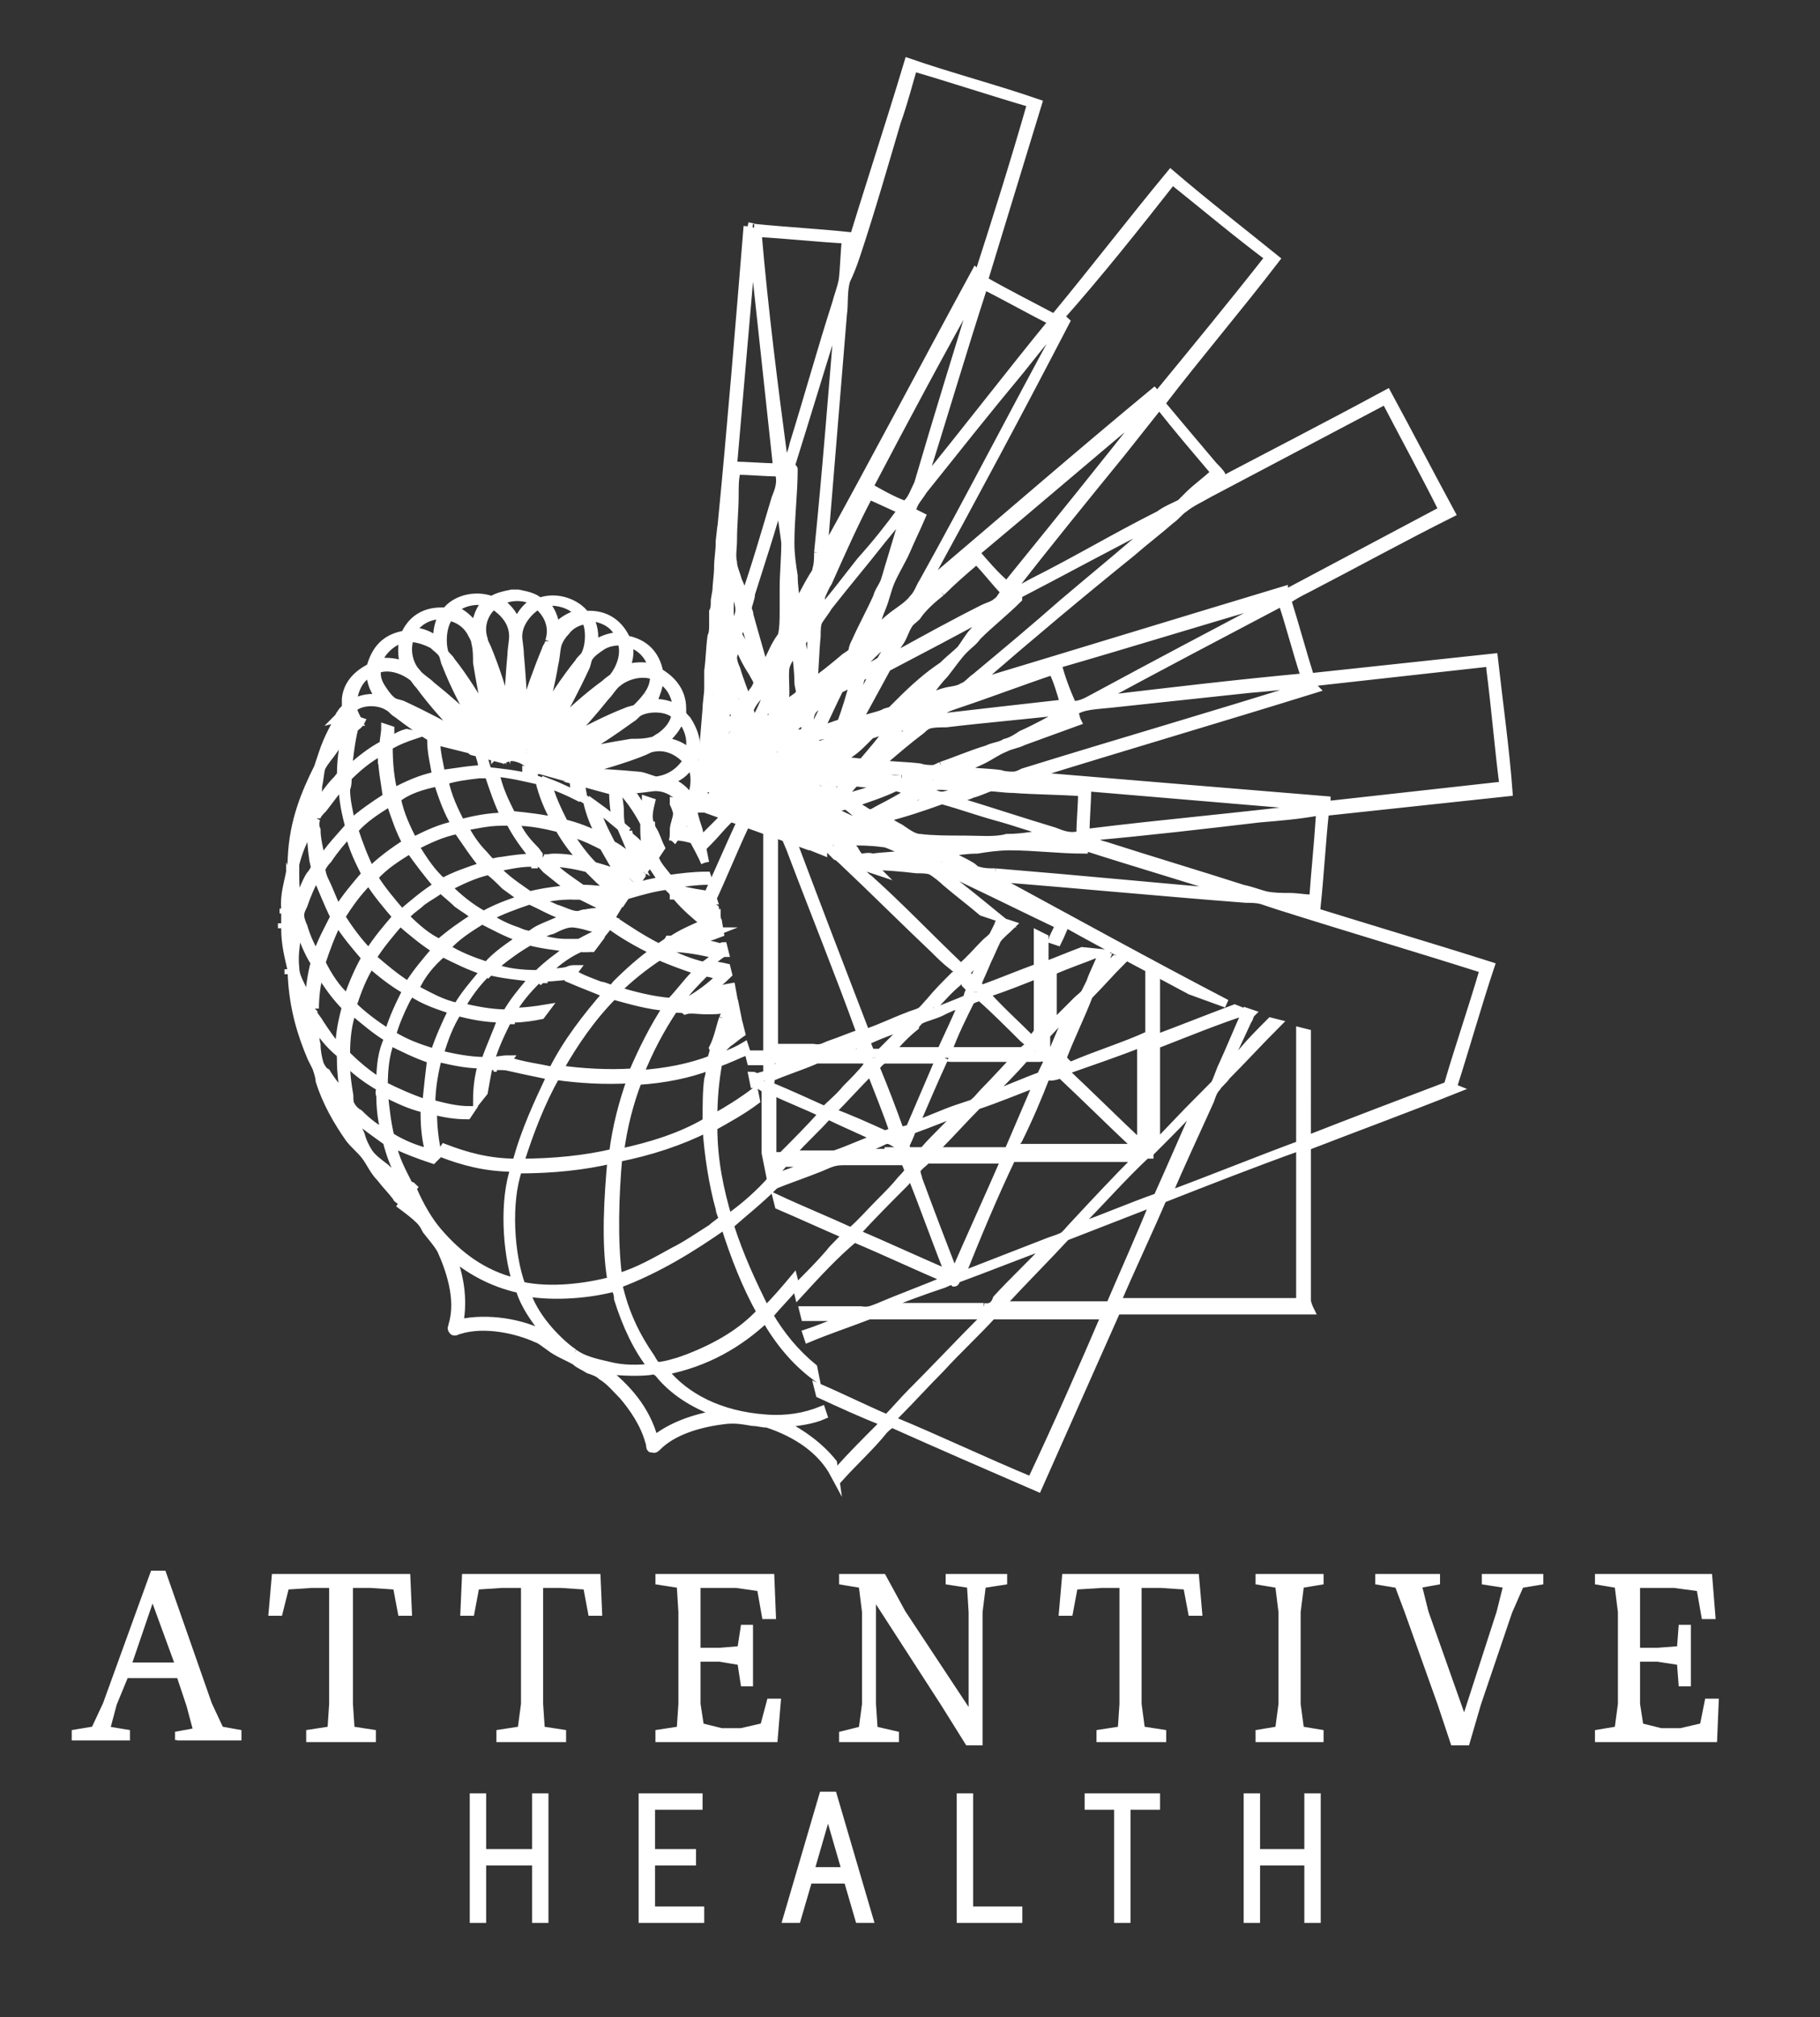 <?xml version="1.0" encoding="utf-8"?>
<!-- Generator: Adobe Illustrator 16.0.0, SVG Export Plug-In . SVG Version: 6.00 Build 0)  -->
<!DOCTYPE svg PUBLIC "-//W3C//DTD SVG 1.1//EN" "http://www.w3.org/Graphics/SVG/1.1/DTD/svg11.dtd">
<svg version="1.1" id="Layer_1" xmlns="http://www.w3.org/2000/svg" xmlns:xlink="http://www.w3.org/1999/xlink" x="0px" y="0px"
	 width="111px" height="123px" viewBox="0 0 111 123" enable-background="new 0 0 111 123" xml:space="preserve">
<rect x="0" y="0" width="111" height="123" fill="#333333" stroke="none"/>
<path fill="#FFFFFF" stroke="#FFFFFF" stroke-width="0.25" stroke-miterlimit="10" d="M10.8,106.1V105.7l1.1-0.2l-0.4-1.5l-0.6-1.8
	H7.7L7,103.9l-0.4,1.5l1.2,0.199v0.4H4.5v-0.4l1.2-0.199l0.7-1.5l2.9-8H10l2.8,8l0.7,1.5l1.1,0.199v0.4h-3.8V106.1z M9.3,97.4
	l-1.4,4.1h2.9L9.3,97.4z"/>
<polygon fill="#FFFFFF" stroke="#FFFFFF" stroke-width="0.25" stroke-miterlimit="10" points="24.4,98.4 24.1,96.8 22.6,96.7 
	21.4,96.7 21.4,103.9 21.5,105.4 22.8,105.6 22.8,106.1 18.8,106.1 18.8,105.6 20.1,105.4 20.2,103.9 20.2,96.7 19,96.7 17.5,96.8 
	17.1,98.4 16.5,98.4 16.7,96.1 24.9,96.1 25,98.4 "/>
<polygon fill="#FFFFFF" stroke="#FFFFFF" stroke-width="0.25" stroke-miterlimit="10" points="36,98.4 35.7,96.8 34.2,96.7 33,96.7 
	33,103.9 33.1,105.4 34.4,105.6 34.4,106.1 30.4,106.1 30.4,105.6 31.7,105.4 31.9,103.9 31.9,96.7 30.6,96.7 29.1,96.8 28.8,98.4 
	28.2,98.4 28.3,96.1 36.5,96.1 36.6,98.4 "/>
<polygon fill="#FFFFFF" stroke="#FFFFFF" stroke-width="0.25" stroke-miterlimit="10" points="47.3,106.1 40.1,106.1 40.1,105.6 
	41.4,105.4 41.5,103.9 41.5,98.3 41.4,96.7 40.1,96.5 40.1,96.1 47.1,96.1 47.2,98.6 46.6,98.6 46.3,96.9 44.9,96.7 42.6,96.7 
	42.6,100.6 43.9,100.6 45.1,100.5 45.3,99.2 45.8,99.2 45.8,102.7 45.3,102.7 45.1,101.4 43.9,101.2 42.6,101.2 42.6,103.9 
	42.8,105.2 44,105.5 45.2,105.5 46.5,105.2 46.9,103.7 47.5,103.7 "/>
<polygon fill="#FFFFFF" stroke="#FFFFFF" stroke-width="0.25" stroke-miterlimit="10" points="60,96.7 59.8,98.3 59.8,106.3 
	59,106.3 57.5,103.9 53.3,97.4 53.3,103.9 53.4,105.4 54.7,105.7 54.7,106.1 51.3,106.1 51.3,105.7 52.5,105.4 52.7,103.9 
	52.7,98.3 52.5,96.7 51.3,96.5 51.3,96.1 53.9,96.1 55.1,98.3 59.2,104.5 59.2,98.3 59.1,96.7 57.8,96.5 57.8,96.1 61.3,96.1 
	61.3,96.5 "/>
<polygon fill="#FFFFFF" stroke="#FFFFFF" stroke-width="0.25" stroke-miterlimit="10" points="72.6,98.4 72.3,96.8 70.8,96.7 
	69.5,96.7 69.5,103.9 69.7,105.4 71,105.6 71,106.1 67,106.1 67,105.6 68.3,105.4 68.4,103.9 68.4,96.7 67.2,96.7 65.6,96.8 
	65.3,98.4 64.7,98.4 64.9,96.1 73,96.1 73.2,98.4 "/>
<polygon fill="#FFFFFF" stroke="#FFFFFF" stroke-width="0.25" stroke-miterlimit="10" points="76.7,106.1 76.7,105.6 77.9,105.4 
	78.1,103.9 78.1,98.3 77.9,96.7 76.7,96.5 76.7,96.1 80.6,96.1 80.6,96.5 79.4,96.7 79.2,98.3 79.2,103.9 79.4,105.4 80.6,105.6 
	80.6,106.1 "/>
<polygon fill="#FFFFFF" stroke="#FFFFFF" stroke-width="0.25" stroke-miterlimit="10" points="92.8,96.7 92.1,98.3 90.2,103.9 
	89.5,106.3 88.6,106.3 87.8,103.9 85.8,98.3 85.2,96.7 84,96.5 84,96.1 87.7,96.1 87.7,96.5 86.6,96.7 87,98.3 89.3,104.8 
	91.4,98.3 91.8,96.7 90.5,96.5 90.5,96.1 94,96.1 94,96.5 "/>
<polygon fill="#FFFFFF" stroke="#FFFFFF" stroke-width="0.25" stroke-miterlimit="10" points="104.6,106.1 97.4,106.1 97.4,105.6 
	98.6,105.4 98.8,103.9 98.8,98.3 98.6,96.7 97.4,96.5 97.4,96.1 104.3,96.1 104.5,98.6 103.9,98.6 103.6,96.9 102.1,96.7 99.9,96.7 
	99.9,100.6 101.1,100.6 102.4,100.5 102.5,99.2 103,99.2 103,102.7 102.5,102.7 102.4,101.4 101.1,101.2 99.9,101.2 99.9,103.9 
	100.1,105.2 101.3,105.5 102.5,105.5 103.8,105.2 104.1,103.7 104.7,103.7 "/>
<polygon fill="#FFFFFF" stroke="#FFFFFF" stroke-width="0.5" stroke-miterlimit="10" points="29.4,117 28.9,117 28.9,109.6 
	29.4,109.6 29.4,113 32.7,113 32.7,109.6 33.2,109.6 33.2,117 32.7,117 32.7,113.5 29.4,113.5 "/>
<polygon fill="#FFFFFF" stroke="#FFFFFF" stroke-width="0.5" stroke-miterlimit="10" points="42.6,110.1 39.7,110.1 39.7,113 
	42.2,113 42.2,113.5 39.7,113.5 39.7,116.5 42.7,116.5 42.7,117 39.2,117 39.2,109.6 42.6,109.6 "/>
<path fill="#FFFFFF" stroke="#FFFFFF" stroke-width="0.5" stroke-miterlimit="10" d="M53,117h-0.6l-0.7-2.4h-2.4l-0.7,2.4H48
	l2.2-7.5h0.6L53,117z M50.5,110.3l-1.1,3.8h2.2L50.5,110.3L50.5,110.3z"/>
<polygon fill="#FFFFFF" stroke="#FFFFFF" stroke-width="0.5" stroke-miterlimit="10" points="59.1,109.6 59.1,116.5 62.1,116.5 
	62.1,117 58.6,117 58.6,109.6 "/>
<polygon fill="#FFFFFF" stroke="#FFFFFF" stroke-width="0.5" stroke-miterlimit="10" points="66.4,110.1 66.4,109.6 70.5,109.6 
	70.5,110.1 68.7,110.1 68.7,117 68.2,117 68.2,110.1 "/>
<polygon fill="#FFFFFF" stroke="#FFFFFF" stroke-width="0.5" stroke-miterlimit="10" points="76.6,117 76.1,117 76.1,109.6 
	76.6,109.6 76.6,113 79.8,113 79.8,109.6 80.3,109.6 80.3,117 79.8,117 79.8,113.5 76.6,113.5 "/>
<g>
	<g>
		<path fill="#FFFFFF" stroke="#FFFFFF" stroke-width="0.5" stroke-miterlimit="10" d="M39.7,50.1c0,0.1,0,0.3,0,0.4
			C39.7,50.4,39.7,50.2,39.7,50.1"/>
		<path fill="#FFFFFF" stroke="#FFFFFF" stroke-width="0.5" stroke-miterlimit="10" d="M17.6,55.7v0.6
			C17.6,56.1,17.6,55.8,17.6,55.7"/>
		<path fill="#FFFFFF" stroke="#FFFFFF" stroke-width="0.5" stroke-miterlimit="10" d="M35.5,57.8c0.1,0,0.3,0,0.4,0
			C35.8,57.8,35.6,57.8,35.5,57.8"/>
		<path fill="#FFFFFF" stroke="#FFFFFF" stroke-width="0.5" stroke-miterlimit="10" d="M17.6,59.1c0,0.1,0,0.2,0,0.3
			C17.6,59.4,17.6,59.2,17.6,59.1"/>
		<path fill="#FFFFFF" stroke="#FFFFFF" stroke-width="0.5" stroke-miterlimit="10" d="M30.1,65.1h0.2C30.2,65.1,30.1,65,30.1,65.1"
			/>
		<path fill="#FFFFFF" stroke="#FFFFFF" stroke-width="0.5" stroke-miterlimit="10" d="M41,51.3l0.4-0.6v-0.1l0,0l0.3-0.4
			c0-0.2-0.1-0.3-0.1-0.5c0-0.2,0.1-0.4,0.2-0.6L41.5,49l0,0l0,0l-0.4-0.1V49c0.1,0.2,0.2,0.5,0.2,0.6c0,0.3-0.2,0.7-0.2,1
			C41.1,51,41.1,51.2,41,51.3"/>
		<path fill="#FFFFFF" stroke="#FFFFFF" stroke-width="0.5" stroke-miterlimit="10" d="M24.4,73.2c0.1,0.1,0.1,0.1,0.2,0.2
			l0.2-0.301c0,0,0,0-0.1-0.1c-0.1-0.1-0.3-0.3-0.4-0.4C24,72.2,23.6,71.9,23.3,71.4c0.5,0.3,0.9,0.699,1.4,1
			c0.1,0.1,0.1,0.199,0.2,0.399l0.3-0.399C25.1,72.3,25,72.3,24.9,72.2c-0.4-0.8-0.8-1.5-1-2.5c0.8,0.399,1.6,0.7,2.5,1l0,0l0.3-0.3
			c-0.2-0.801-0.3-1.7-0.3-2.7c0.7,0.2,1.4,0.3,2.1,0.3l0.2-0.3c-0.9,0-1.6-0.2-2.4-0.4c0-1,0.2-2,0.4-2.8c0.9,0.2,1.7,0.4,2.7,0.4
			C29.2,65.6,29.1,66.3,29.1,67.1l0.4-0.5c0.1-0.6,0.2-1.1,0.3-1.6H30h0.2c0.2,0,0.4,0,0.5,0l0.3-0.4c-0.4,0-0.7,0.101-1.1,0.101
			c0.3-1,0.7-1.8,1.1-2.601c0.1,0,0.2,0,0.3,0c0.6,0,1.2-0.1,1.7-0.2l0.3-0.4c-0.6,0.1-1.3,0.2-2.1,0.2c0.4-0.7,0.9-1.3,1.5-1.9
			c0.1-0.1,0.1-0.2,0.2-0.2h0.4c0.5,0,1-0.1,1.5-0.1l0.3-0.4c-0.2,0-0.3,0-0.5,0.1c-0.4,0.1-0.8,0.1-1.3,0.1c0-0.1,0.1-0.1,0.2-0.2
			c0.5-0.5,1.2-1,1.9-1.3c0.1,0,0.3,0,0.4,0c0.1,0,0.2,0,0.3,0l0.3-0.4c-0.1,0-0.2,0-0.3,0c0.1-0.1,0.3-0.1,0.4-0.2l0.4-0.5
			c-0.4,0.2-0.8,0.4-1.2,0.6c-0.2,0.1-0.3,0.2-0.5,0.2c-0.2,0-0.5,0-0.7,0c-0.7,0-1.3-0.2-1.9-0.3c0.3-0.2,0.7-0.4,1.1-0.5
			c0.4-0.2,0.8-0.4,1.2-0.4c0.2,0,0.7,0.1,1,0.2c0.3,0.1,0.6,0.1,0.9,0.1l0.2-0.3c-0.5,0-0.9-0.1-1.3-0.2c0.5-0.2,1-0.2,1.6-0.2
			l0.3-0.5c-0.7-0.2-1.3-0.5-1.8-0.7c0.4,0,0.8,0.1,1.2,0.1c0.3,0.1,0.7,0.1,0.9,0.2l0.2-0.3c-0.7-0.3-1.3-0.8-1.8-1.3
			c0.7,0.2,1.5,0.6,2.1,1l0.2-0.3c-0.6-0.5-1-1.1-1.4-1.8c0.5,0.4,1.1,0.8,1.5,1.2c0.1,0.1,0.1,0.1,0.2,0.2l0.2-0.3
			c-0.4-0.6-0.5-1.3-0.8-2c0.4,0.5,0.8,1,1.1,1.5l0.4-0.5c-0.1-0.5-0.2-1-0.2-1.5c0.2,0.3,0.3,0.7,0.5,1.1l0.2-0.3
			c-0.2-0.4-0.3-0.8-0.5-1.1c-0.1-0.2-0.2-0.3-0.2-0.5c-0.1-0.3,0-0.8,0.1-1.2l-0.3-0.1c0,0.2-0.1,0.4-0.1,0.7
			c-0.2-0.3-0.4-0.6-0.6-0.9l-0.5-0.1c0.4,0.5,0.8,1.1,1.1,1.7c0,0.1,0,0.3,0,0.4c0,0.6,0.1,1.1,0.1,1.6c-0.1,0-0.1-0.1-0.1-0.2
			c-0.2-0.4-0.5-0.7-0.9-1c-0.1-0.1-0.3-0.3-0.4-0.4c-0.2-0.3-0.2-0.8-0.2-1.2c0-0.3-0.1-0.7-0.1-1l-0.3-0.1c0,0.7,0.1,1.3,0.2,1.9
			c-0.6-0.5-1.3-1.1-2-1.5c-0.1-0.3-0.1-0.6-0.2-0.9L35,47.7c0,0.3,0.1,0.5,0.1,0.8c-0.8-0.4-1.6-0.7-2.5-1c0-0.1-0.1-0.3-0.1-0.4
			L32.1,47c0,0.1,0,0.3,0.1,0.4c-0.8-0.2-1.7-0.3-2.7-0.4c-0.1-0.3-0.1-0.5-0.2-0.8l0.2-0.2c0,0.3,0.1,0.6,0.2,0.9
			c-1,0-1.9,0.2-2.8,0.3c-0.1-0.6-0.3-1.3-0.3-2l-0.3-0.1c0,0.8,0.2,1.5,0.3,2.2c-1,0.2-1.8,0.6-2.6,1c-0.2-0.8-0.3-1.7-0.3-2.8
			c0.5-0.3,1-0.5,1.6-0.7l-0.5-0.1c-0.4,0.1-0.7,0.3-1,0.5c0-0.3,0-0.5,0-0.7l-0.3-0.1c0,0.3-0.1,0.7-0.1,1c-0.8,0.4-1.5,1-2.2,1.6
			c0.1-0.9,0.2-1.8,0.4-2.6c0.1-0.1,0.3-0.2,0.4-0.4l-0.6-0.2c0,0.1-0.1,0.2-0.1,0.4c-0.1,0.1-0.1,0.1-0.2,0.2
			c-0.3,0.4-0.6,0.7-0.9,1.1c0.2-0.6,0.5-1.2,0.9-1.8l-0.3-0.1c-0.4,0.7-0.8,1.4-1.1,2.3c-0.1,0.3-0.2,0.6-0.3,0.9
			c-0.8,1.6-1.5,3.3-1.6,5.5c0,1-0.5,2-0.4,3.1c0,0.1,0,0.2,0,0.3v0.6c0,0.1,0,0.2,0,0.3c0,1,0.2,1.7,0.4,2.6c0,0.1,0,0.2,0,0.3
			c0.1,2,0.6,3.6,1.2,5c0.1,0.2,0.2,0.4,0.3,0.6c0.1,0.301,0.2,0.601,0.2,0.801c0.4,1.3,1.1,2.5,1.8,3.5c0.3,0.399,0.7,0.699,1,1.1
			c0.3,0.4,0.5,0.9,0.9,1.3c0.3,0.4,0.7,0.8,1,1.2C24.2,73.1,24.3,73.1,24.4,73.2 M23.8,69.3c-0.2-0.8-0.3-1.7-0.4-2.7
			c0.8,0.4,1.6,0.801,2.5,1c0,0.101,0,0.2,0,0.301c0,0.899,0.1,1.699,0.3,2.399C25.4,70.1,24.6,69.8,23.8,69.3 M23.2,66.8
			c0,0.8,0.1,1.601,0.3,2.3c-0.6-0.3-1.1-0.699-1.6-1.199c-0.2-0.101-0.4-0.301-0.5-0.5C21.3,67.3,21.3,67,21.3,66.8
			c-0.1-0.6-0.2-1.2-0.2-2c0.1,0,0.2,0.101,0.2,0.101c0.5,0.5,1.2,1,1.9,1.399C23.2,66.5,23.1,66.6,23.2,66.8 M23.2,66
			c-0.8-0.5-1.5-1.1-2.1-1.7c0-1,0.1-1.899,0.4-2.7c0.1,0,0.2,0.1,0.2,0.2c0.6,0.5,1.3,1.101,2,1.5C23.3,64.1,23.2,65,23.2,66
			 M22.7,58.4c0.5-0.8,1.1-1.5,1.7-2.2c0.7,0.6,1.4,1.2,2.2,1.7c-0.6,0.7-1.2,1.4-1.7,2.2C24.1,59.6,23.4,59,22.7,58.4 M24.8,60.4
			C24.4,61.2,24,62,23.7,63c-0.8-0.5-1.6-1.1-2.2-1.7c0.3-0.9,0.6-1.7,1.1-2.5C23.2,59.3,23.9,59.9,24.8,60.4 M24.7,55.9
			c0.3-0.4,0.7-0.6,1-0.9c0.4-0.3,0.8-0.5,1.2-0.8c0.3,0.3,0.7,0.6,1,0.9c0.4,0.3,0.8,0.5,1.1,0.8c-0.8,0.5-1.5,1-2.2,1.6
			C26.1,57.2,25.4,56.6,24.7,55.9 M27,58.1c0.8,0.4,1.6,0.8,2.5,1.1l-0.1,0.2c-0.5,0.6-1.1,1.3-1.5,2c-1-0.2-1.8-0.7-2.6-1.1
			C25.7,59.4,26.3,58.7,27,58.1 M27.2,57.8c0.6-0.7,1.4-1.2,2.2-1.7c0.8,0.4,1.5,0.8,2.4,1.1c-0.7,0.5-1.5,1-2.1,1.7
			C28.8,58.6,28,58.3,27.2,57.8 M27.3,54.1c0.8-0.4,1.6-0.8,2.5-1c0.3,0.2,0.7,0.6,1,0.9c0.4,0.3,0.7,0.5,1.1,0.8
			c-0.9,0.3-1.7,0.6-2.4,1C28.6,55.3,27.9,54.7,27.3,54.1 M30.2,52.9c0.7-0.1,1.4-0.3,2.2-0.3c0.1,0,0.3,0,0.4,0
			c0.2,0,0.4,0.3,0.5,0.4c0.5,0.4,1,0.8,1.5,1.2c-0.9,0.1-1.7,0.2-2.5,0.4C31.6,54.1,30.8,53.6,30.2,52.9 M33.1,52.3
			c-0.2,0-0.3-0.3-0.5-0.5c-0.5-0.5-0.9-1-1.2-1.7c1,0,1.9,0.2,2.7,0.4c0.4,0.7,0.9,1.4,1.5,2c-0.6-0.1-1.1-0.2-1.8-0.2
			C33.5,52.3,33.3,52.4,33.1,52.3 M32.6,52.3c-0.7,0-1.4,0.1-2,0.2c-0.2,0-0.5,0.1-0.6,0.1s-0.4-0.4-0.5-0.5
			c-0.5-0.5-0.9-1.1-1.2-1.7c0.7-0.1,1.4-0.3,2.3-0.3c0.1,0,0.4,0,0.5,0C31.5,50.9,32.1,51.7,32.6,52.3 M29.5,52.8
			c-0.9,0.3-1.8,0.6-2.5,1c-0.7-0.6-1.2-1.4-1.7-2.2c0.8-0.4,1.6-0.8,2.6-1C28.4,51.3,28.9,52.1,29.5,52.8 M26.7,54
			c-0.8,0.5-1.5,1.1-2.2,1.7c-0.6-0.7-1.2-1.4-1.7-2.2c0.6-0.7,1.4-1.2,2.2-1.7C25.5,52.5,26.1,53.3,26.7,54 M24.2,55.9L24.2,55.9
			c-0.6,0.7-1.2,1.4-1.7,2.2c-0.6-0.6-1.2-1.4-1.7-2.2c0.5-0.8,1-1.5,1.7-2.2C23,54.5,23.6,55.2,24.2,55.9 M20.6,55.5
			c-0.3-0.6-0.5-1.2-0.8-1.8c-0.1-0.2-0.2-0.5-0.2-0.7c0-0.1,0.2-0.4,0.4-0.6c0.4-0.6,0.9-1.2,1.3-1.6l0,0c0.2,0.9,0.6,1.7,1,2.5
			C21.7,54,21.1,54.7,20.6,55.5 M20.4,55.9c-0.4,0.8-0.8,1.5-1.1,2.4c-0.3-0.5-0.6-1.1-0.8-1.8c-0.1-0.2-0.2-0.5-0.2-0.7
			c0-0.2,0.1-0.4,0.2-0.6c0.2-0.6,0.5-1.3,0.8-1.8C19.7,54.3,20,55.1,20.4,55.9 M20.6,56.2c0.5,0.8,1.1,1.5,1.7,2.2
			c-0.4,0.7-0.8,1.6-1.1,2.5c-0.7-0.6-1.2-1.4-1.6-2.2C19.9,57.8,20.2,57,20.6,56.2 M26,67.3c-0.9-0.3-1.8-0.7-2.6-1.1
			c0-1,0.1-1.9,0.4-2.7l0,0c0.8,0.4,1.6,0.8,2.5,1.1C26.2,65.4,26.1,66.3,26,67.3 M26.5,64.2c-1-0.3-1.8-0.601-2.6-1.101
			c0.2-0.699,0.5-1.399,0.8-2c0.1-0.2,0.2-0.4,0.4-0.6c0.7,0.5,1.6,0.8,2.5,1.1C27.2,62.4,26.8,63.3,26.5,64.2 M29.6,64.7
			c-1,0-1.9-0.2-2.8-0.4c0.3-1,0.6-1.8,1.1-2.6c0.8,0.2,1.7,0.399,2.7,0.399C30.3,63,29.9,63.8,29.6,64.7 M32.3,59.9
			c-0.5,0.6-1,1.2-1.4,1.9c-1,0-1.9-0.2-2.8-0.4c0.4-0.7,0.9-1.4,1.5-2c0.1-0.1,0.1-0.2,0.2-0.2c0.8,0.2,1.7,0.3,2.6,0.4
			C32.5,59.7,32.4,59.8,32.3,59.9 M34.8,57.8c-0.7,0.5-1.4,1-2,1.6c-1,0-1.9-0.1-2.7-0.4c0-0.1,0.1-0.2,0.2-0.2c0.6-0.5,1.3-1,2-1.4
			C33.1,57.6,33.9,57.7,34.8,57.8 M32.8,56.7c-0.2,0.1-0.4,0.3-0.5,0.3c-0.2,0-0.5-0.1-0.7-0.2c-0.6-0.2-1.3-0.5-1.8-0.9
			c0.8-0.4,1.6-0.7,2.5-1c0.7,0.3,1.5,0.8,2.3,1C34,56.2,33.4,56.4,32.8,56.7 M37.3,55.5c-0.6,0.1-1.1,0.1-1.6,0.2
			c-0.2,0-0.3,0.1-0.5,0.1c-0.4,0-0.9-0.3-1.3-0.4c-0.4-0.2-0.8-0.3-1.1-0.5c0.6-0.2,1.3-0.3,2.1-0.3c0.1,0,0.4,0,0.5,0
			C36,54.9,36.6,55.2,37.3,55.5 M37.6,54.4c-0.6-0.1-1.4-0.2-2.1-0.2c-0.7-0.5-1.5-1-2-1.6c1,0,1.8,0.2,2.6,0.4
			c0.1,0.1,0.2,0.2,0.2,0.2C36.7,53.7,37.1,54.1,37.6,54.4 M38.2,53.5c-0.6-0.3-1.3-0.5-2-0.7c-0.6-0.6-1.1-1.3-1.6-2.1
			c0.7,0.2,1.2,0.4,1.8,0.7c0.2,0.1,0.4,0.2,0.6,0.3c0.1,0.1,0.2,0.3,0.3,0.5C37.5,52.7,37.8,53.1,38.2,53.5 M38.3,50.7
			c0.2,0.7,0.4,1.4,0.7,2c-0.6-0.4-1.1-0.9-1.7-1.2c-0.4-0.8-0.8-1.5-1-2.4C37,49.6,37.6,50.1,38.3,50.7 M35.8,48.8
			c0.2,0.9,0.5,1.6,0.9,2.3c-0.7-0.4-1.5-0.7-2.3-0.9c-0.4-0.8-0.8-1.6-1-2.5C34.2,48,35,48.4,35.8,48.8 M32.9,47.6
			c0.2,0.9,0.6,1.8,1,2.5c-0.8-0.2-1.7-0.3-2.7-0.4c-0.4-0.8-0.8-1.6-1-2.6C31.2,47.2,32,47.4,32.9,47.6 M29.3,47.2
			c0.1,0,0.4,0,0.5,0c0.3,0.9,0.6,1.8,1,2.6c-1,0-1.9,0.2-2.7,0.4c-0.4-0.8-0.8-1.6-1-2.6C27.7,47.4,28.4,47.3,29.3,47.2 M26.7,47.7
			c0.3,0.9,0.6,1.8,1.1,2.6c-1,0.2-1.8,0.6-2.6,1c-0.4-0.8-0.8-1.6-1-2.6C24.8,48.2,25.7,47.9,26.7,47.7 M24.8,51.4
			c-0.8,0.5-1.6,1.1-2.2,1.7c-0.4-0.8-0.7-1.6-1-2.5c0.6-0.7,1.4-1.2,2.2-1.7C24.1,49.8,24.4,50.7,24.8,51.4 M21.2,47.4
			c0.6-0.6,1.3-1.2,2.1-1.6c0.1-0.1,0,0.1,0,0.2c0,0.9,0.2,1.8,0.3,2.6c-0.8,0.5-1.5,1-2.2,1.6c-0.1-0.7-0.3-1.3-0.3-2.1
			C21.2,47.9,21.2,47.6,21.2,47.4 M19.4,47.9c0.1-0.4,0.1-0.8,0.2-1.1c0.2-0.4,0.5-0.7,0.7-1c0.2-0.3,0.5-0.7,0.8-0.9
			c-0.2,0.7-0.3,1.5-0.3,2.4c-0.1,0.1-0.1,0.2-0.2,0.2c-0.5,0.5-0.9,1.1-1.3,1.7C19.3,48.8,19.4,48.3,19.4,47.9 M19.3,49.9
			c0-0.2,0.2-0.4,0.4-0.6c0.4-0.5,0.8-1.1,1.2-1.5c0,1,0.2,1.8,0.4,2.6c-0.6,0.7-1.2,1.3-1.7,2.1c-0.1-0.6-0.3-1.3-0.3-1.9
			C19.2,50.4,19.2,50.1,19.3,49.9 M19,48.1c0,0.3-0.1,0.9-0.1,1.3c0,0.1,0,0.3,0,0.4c-0.1,0.3-0.3,0.5-0.4,0.8
			c-0.1,0.3-0.3,0.6-0.4,0.9C18.2,50.2,18.6,49.1,19,48.1 M18,52.7c0.2-0.8,0.5-1.5,0.9-2.2c0.1,0.6,0.1,1.2,0.2,1.8
			c0,0.2,0.1,0.4,0.1,0.6c0,0.1-0.2,0.4-0.3,0.5c-0.3,0.5-0.5,1.1-0.7,1.7c-0.2-0.6-0.2-1.3-0.2-2C18,53.1,18,52.8,18,52.7
			 M17.7,57.6c-0.1-0.4-0.1-0.9-0.1-1.4c0-0.1,0-0.4,0-0.6c0-0.6,0.1-1,0.1-1.5c0.1,0.3,0.1,0.6,0.1,0.9c0.1,0.3,0.2,0.6,0.2,0.8
			c0,0.3-0.1,0.6-0.2,0.9C17.8,57,17.7,57.3,17.7,57.6 M18.2,56.5C18.3,56.5,18.3,56.5,18.2,56.5c0.3,0.8,0.6,1.6,1,2.2
			c-0.2,0.7-0.3,1.6-0.4,2.4c-0.2-0.3-0.3-0.7-0.5-1.1c-0.1-0.2-0.3-0.6-0.3-1C17.9,58.1,18.1,57.3,18.2,56.5 M18,60.3
			c0.2,0.6,0.5,1.1,0.7,1.6c0,0.1,0,0.3,0,0.4c0,0.5,0.1,0.9,0.1,1.3C18.5,62.7,18.2,61.6,18,60.3 M19.2,61.5c0-0.7,0.1-1.6,0.3-2.2
			c0.5,0.8,1,1.5,1.6,2.1c-0.2,0.8-0.4,1.6-0.4,2.6c-0.4-0.4-0.8-1-1.2-1.6c-0.1-0.2-0.3-0.4-0.4-0.601
			C19.1,61.7,19.1,61.6,19.2,61.5 M19.5,64.9c-0.1-0.301-0.2-0.801-0.2-1.2c-0.1-0.4-0.1-0.8-0.1-1.3c0.4,0.699,0.9,1.3,1.5,1.8
			c0.1,0,0.1,0.3,0.1,0.5c0,0.7,0.1,1.399,0.2,2.1C20.6,66.4,20.2,65.9,19.9,65.4C19.7,65.3,19.6,65.1,19.5,64.9 M19.9,66.2
			c0.4,0.5,0.7,0.899,1.2,1.3c0.1,0.6,0.4,1.1,0.5,1.7C20.9,68.4,20.4,67.3,19.9,66.2 M22.5,70.3c-0.2-0.3-0.4-0.7-0.5-1.1
			c-0.2-0.4-0.3-0.7-0.4-1.101c0.6,0.5,1.3,1,2,1.5c0.2,0.801,0.5,1.601,0.9,2.301c-0.4-0.2-0.7-0.4-1-0.7
			C23.1,70.9,22.7,70.6,22.5,70.3"/>
		<path fill="#FFFFFF" stroke="#FFFFFF" stroke-width="0.5" stroke-miterlimit="10" d="M21.1,44.4c0.1-0.1,0.1-0.1,0.2-0.2
			C21.2,44.3,21.2,44.3,21.1,44.4"/>
		<path fill="#FFFFFF" stroke="#FFFFFF" stroke-width="0.5" stroke-miterlimit="10" d="M20.6,47.5c0.1-0.1,0.1-0.2,0.2-0.2
			C20.8,47.4,20.7,47.5,20.6,47.5"/>
		<path fill="#FFFFFF" stroke="#FFFFFF" stroke-width="0.5" stroke-miterlimit="10" d="M23.3,45.8c0.1-0.1,0,0.1,0,0.2
			C23.3,46,23.4,45.9,23.3,45.8L23.3,45.8z"/>
		<path fill="#FFFFFF" stroke="#FFFFFF" stroke-width="0.5" stroke-miterlimit="10" d="M29.6,59.5c0.1-0.1,0.1-0.2,0.2-0.2
			C29.8,59.3,29.7,59.4,29.6,59.5"/>
		<path fill="#FFFFFF" stroke="#FFFFFF" stroke-width="0.5" stroke-miterlimit="10" d="M32.8,59.9c0.1-0.1,0.1-0.2,0.2-0.2l0,0
			C32.9,59.8,32.9,59.8,32.8,59.9"/>
		<path fill="#FFFFFF" stroke="#FFFFFF" stroke-width="0.5" stroke-miterlimit="10" d="M24.3,72.7c0.1,0.1,0.3,0.3,0.4,0.399
			C24.6,72.9,24.4,72.8,24.3,72.7"/>
		<path fill="#FFFFFF" stroke="#FFFFFF" stroke-width="0.5" stroke-miterlimit="10" d="M17.3,55.4c0,0.1,0,0.2,0,0.3V55.4L17.3,55.4
			z"/>
		<path fill="#FFFFFF" stroke="#FFFFFF" stroke-width="0.5" stroke-miterlimit="10" d="M17.2,56.3c0,0.1,0,0.2,0,0.3l0,0V56.3z"/>
		<path fill="#FFFFFF" stroke="#FFFFFF" stroke-width="0.5" stroke-miterlimit="10" d="M29.3,47.2c0.1,0,0.4,0,0.5,0H29.3z"/>
		<path fill="#FFFFFF" stroke="#FFFFFF" stroke-width="0.5" stroke-miterlimit="10" d="M30.5,50.1c0.1,0,0.4,0,0.5,0H30.5z"/>
		<path fill="#FFFFFF" stroke="#FFFFFF" stroke-width="0.5" stroke-miterlimit="10" d="M32.4,52.7c0.1,0,0.3,0,0.4,0
			C32.7,52.7,32.5,52.6,32.4,52.7"/>
		<path fill="#FFFFFF" stroke="#FFFFFF" stroke-width="0.5" stroke-miterlimit="10" d="M34.9,54.6c0.1,0,0.4,0,0.5,0H34.9z"/>
		<path fill="#FFFFFF" stroke="#FFFFFF" stroke-width="0.5" stroke-miterlimit="10" d="M33,59.7h0.4C33.3,59.7,33.1,59.7,33,59.7
			L33,59.7z"/>
		<path fill="#FFFFFF" stroke="#FFFFFF" stroke-width="0.5" stroke-miterlimit="10" d="M18,52.7v0.4C18,53.1,18,52.8,18,52.7"/>
		<path fill="#FFFFFF" stroke="#FFFFFF" stroke-width="0.5" stroke-miterlimit="10" d="M31.1,62.2c0.1,0,0.2,0,0.3,0
			C31.3,62.2,31.2,62.2,31.1,62.2"/>
	</g>
	<g>
		<path fill="#FFFFFF" stroke="#FFFFFF" stroke-width="0.5" stroke-miterlimit="10" d="M21,43.7c0.1-0.1,0.1-0.2,0.2-0.2
			c0,0,0,0,0.1,0c0,0.1,0.1,0.2,0.1,0.3l0.4,0.1c-0.1-0.2-0.2-0.4-0.3-0.7c0.5-0.5,1.6-0.5,2.2-0.1c0.2,0.1,0.3,0.3,0.5,0.4
			c0.8,0.6,1.6,1.2,2.5,1.7l1.2,0.3c-1-0.5-1.9-1.2-2.8-1.8c1.3,0.6,2.7,1.3,3.7,2.1l1.9,0.5c0.2-0.1,0.5-0.2,0.8-0.1
			c0.4,0.1,0.7,0.3,0.9,0.6l2.5,0.7c1.2-0.1,2.6,0.1,3.7,0.2c-0.7,0.1-1.6,0.2-2.4,0.2l1.1,0.3c0.9,0,1.8-0.1,2.5-0.2
			c0.9-0.1,1.7,0.5,2,1.2c-0.1,0.1-0.1,0.1-0.2,0.2l0.7,0.2c0-0.1-0.1-0.2-0.1-0.3c0.3-0.3,0.4-0.8,0.5-1.3v-0.4
			c-0.1-0.5-0.2-0.9-0.4-1.2c0.4-0.9,0-1.9-0.4-2.5c-0.1-0.1-0.3-0.3-0.3-0.4s0-0.2,0-0.3c0-1.1-0.7-1.8-1.4-2.2
			c-0.2-1.1-0.9-1.8-2-2c-0.4-0.9-1.2-1.6-2.5-1.5c-0.5-0.7-1.7-1.2-2.8-0.8c-0.3-0.3-0.8-0.4-1.3-0.5h-0.4
			c-0.5,0.1-0.9,0.2-1.2,0.4c-1.1-0.4-2.3,0-2.8,0.7c-1.3-0.1-2.1,0.5-2.5,1.4c-1.2,0.2-1.8,0.9-2.1,2c-0.8,0.4-1.4,1-1.5,1.9
			c0,0.1,0,0.3,0,0.5c0,0.1-0.2,0.2-0.3,0.4c-0.1,0.1-0.1,0.2-0.2,0.3L21,43.7z M26.3,42.2c1.2,1,2.5,2.1,3.5,3.5
			C28.4,44.8,27.3,43.5,26.3,42.2 M30.2,46c0-0.1,0-0.1,0-0.1S30.3,45.9,30.2,46L30.2,46z M27.8,41.1c0.9,1.3,1.8,2.6,2.4,4.3
			C29.2,44.2,28.5,42.6,27.8,41.1 M30.7,45.8c-0.1,0-0.1-0.1-0.1-0.2C30.7,45.7,30.8,45.7,30.7,45.8 M29.6,40.4
			c0.5,1.5,1.1,3,1.2,4.8C30.2,43.8,29.8,42.1,29.6,40.4 M31.2,45.7c-0.1,0-0.1-0.1-0.1-0.2C31.2,45.6,31.2,45.7,31.2,45.7
			 M31.4,45.1c-0.3-1.5-0.1-3.4,0-4.9C31.6,41.7,31.7,43.7,31.4,45.1 M31.7,45.7c-0.1,0,0-0.1,0-0.2C31.7,45.6,31.7,45.7,31.7,45.7
			 M32.1,45.9L32.1,45.9c-0.1,0,0-0.1,0-0.2C32.2,45.7,32.1,45.8,32.1,45.9 M32,45.2c0.1-1.8,0.8-3.2,1.3-4.7
			C33.1,42.2,32.7,43.8,32,45.2 M32.4,46.1c0-0.1,0.1-0.1,0.1-0.2C32.6,46,32.5,46.1,32.4,46.1 M32.7,46.5c0-0.1,0.1-0.1,0.1-0.1
			S32.8,46.5,32.7,46.5 M32.6,45.4c0.6-1.6,1.6-2.9,2.5-4.2C34.4,42.7,33.6,44.4,32.6,45.4 M32.9,46.9c0-0.1,0.1-0.1,0.2-0.1
			C33.1,46.8,33,46.9,32.9,46.9 M33.1,45.9c0.9-1.4,2.2-2.4,3.5-3.5C35.6,43.7,34.4,44.9,33.1,45.9 M33.4,46.4
			c1.1-1,2.7-1.7,4.3-2.4C36.4,44.9,35,45.8,33.4,46.4 M38.5,43.8c0.2-0.1,0.3-0.3,0.5-0.4c0.6-0.3,1.7-0.3,2.2,0.2
			c-0.1,0.6-0.5,1-0.9,1.3c-0.2,0.1-0.4,0.3-0.6,0.3c-0.4,0.1-0.8,0.1-1.2,0.1c-1.2,0.2-2.4,0.4-3.4,0.7
			C36.2,45.4,37.4,44.6,38.5,43.8 M38.3,45.7L38.3,45.7c0.1,0,0,0.1-0.1,0.1c-0.1,0-0.2,0.1-0.3,0.1c-1.3,0.5-2.7,0.9-4.2,1
			C34.9,46.3,36.6,46,38.3,45.7 M38.9,47.3c-1.1-0.1-2.4-0.2-3.6-0.2c1.3-0.4,2.8-0.8,4-1.3c0.2-0.1,0.4-0.2,0.5-0.2
			c0.9-0.2,1.7,0.3,2.1,0.8c-0.4,0.6-1,1.1-1.9,1.2C39.6,47.5,39.2,47.3,38.9,47.3 M42.1,48.7c-0.3-0.5-0.7-0.8-1.3-1.1
			c0.6-0.2,1-0.5,1.3-1C42.5,47.1,42.4,48.2,42.1,48.7 M42,45.9c-0.1,0.1-0.1-0.1-0.1-0.1c-0.3-0.3-0.8-0.5-1.4-0.6
			c0.4-0.4,0.8-0.8,1-1.4C41.9,44.2,42.3,45.1,42,45.9 M40.2,41.4L40.2,41.4c0.6,0.3,1,0.9,1.1,1.8c-0.4-0.2-1-0.4-1.6-0.3
			c0-0.1,0.1-0.2,0.2-0.3C40,42.3,40.2,41.9,40.2,41.4 M39.5,42.4c-0.2,0.3-0.5,0.6-0.7,0.8c-0.2,0.1-0.4,0.1-0.6,0.2
			c-1.3,0.5-2.6,1.2-3.7,1.8c0.8-0.8,1.6-1.7,2.4-2.7c0.3-0.3,0.5-0.7,0.8-0.9c0.5-0.4,1.4-0.7,2.2-0.4C39.9,41.6,39.8,42,39.5,42.4
			 M38.3,39.2c0.8,0.2,1.3,0.8,1.5,1.5c-0.5-0.1-1.2-0.1-1.7,0.1C38.3,40.5,38.5,39.8,38.3,39.2 M37.8,38.8c-0.7,0-1.2,0.3-1.6,0.5
			c0.1-0.6,0-1.2-0.3-1.7C36.9,37.7,37.5,38.1,37.8,38.8 M36.7,39.4c0.3-0.2,0.7-0.3,1.2-0.3c0.3,0.8-0.1,1.7-0.5,2.2
			c-0.1,0.1-0.3,0.2-0.5,0.4c-1.1,0.8-2.2,1.8-3.1,2.7c0.6-1.1,1.3-2.4,1.9-3.7c0.1-0.2,0.1-0.4,0.2-0.6
			C36.1,39.8,36.4,39.6,36.7,39.4 M35.7,39.9c-0.1,0.2-0.3,0.3-0.4,0.5c-0.8,1-1.7,2.3-2.3,3.5c0.3-1,0.6-2.2,0.8-3.4
			c0.1-0.4,0.1-0.8,0.2-1.2c0.1-0.3,0.3-0.6,0.5-0.8c0.3-0.4,0.7-0.6,1.2-0.7C36,38.2,36,39.3,35.7,39.9 M35.3,37.4
			c-0.6,0.2-1.1,0.5-1.4,0.9c-0.1-0.7-0.3-1.1-0.7-1.6C34.1,36.6,34.9,36.9,35.3,37.4 M33.5,39.1c0,0.2-0.2,0.4-0.2,0.5
			c-0.5,1.2-1,2.6-1.4,3.9c0-1.2-0.1-2.5-0.2-3.6c0-0.4-0.1-0.8-0.1-1.1c0-0.8,0.6-1.5,1.2-1.9C33.4,37.4,33.8,38.2,33.5,39.1
			 M32.6,36.7c-0.5,0.3-0.8,0.7-1.1,1.3c-0.2-0.6-0.6-1-1-1.3C31,36.3,32.1,36.3,32.6,36.7 M30.1,36.9c0.6,0.4,1.2,1,1.2,1.9
			c0,0.3-0.1,0.8-0.1,1.1C31.1,41,31,42.3,31,43.5c-0.3-1.3-0.8-2.8-1.3-4c-0.1-0.2-0.2-0.4-0.2-0.5C29.2,38.1,29.6,37.3,30.1,36.9
			 M29.7,36.7c0.1,0.1-0.1,0.1-0.1,0.1c-0.3,0.3-0.5,0.8-0.6,1.4c-0.4-0.4-0.7-0.8-1.3-1C28,36.8,28.9,36.5,29.7,36.7 M27.4,37.6
			c0.5,0.1,1,0.4,1.3,0.9c0.1,0.2,0.3,0.5,0.3,0.7c0.1,0.4,0.1,0.8,0.1,1.2c0.2,1.2,0.4,2.4,0.7,3.4c-0.7-1.2-1.5-2.5-2.3-3.5
			c-0.1-0.2-0.3-0.3-0.4-0.5C26.9,39.1,27,38.1,27.4,37.6 M27,37.5c-0.2,0.4-0.4,1-0.3,1.6c-0.1,0-0.2-0.1-0.3-0.2
			c-0.3-0.2-0.8-0.4-1.3-0.4C25.5,37.9,26.1,37.5,27,37.5 M25,38.9c0.5,0,1,0.2,1.4,0.4c0.2,0.2,0.5,0.4,0.6,0.6
			c0.1,0.2,0.1,0.4,0.2,0.6c0.5,1.3,1.2,2.6,1.8,3.7c-0.8-0.8-1.7-1.6-2.7-2.4c-0.3-0.3-0.7-0.5-0.9-0.8C25,40.6,24.7,39.7,25,38.9
			 M24.6,38.9c-0.1,0.5-0.1,1.3,0.1,1.7c-0.4-0.2-1.1-0.3-1.7-0.2C23.3,39.7,23.8,39.2,24.6,38.9 M23,40.8c0.8-0.3,1.7,0.1,2.2,0.5
			c0.1,0.1,0.2,0.3,0.4,0.5c0.8,1.1,1.8,2.2,2.7,3.1c-1.1-0.6-2.4-1.3-3.7-1.9c-0.2-0.1-0.4-0.1-0.6-0.2c-0.3-0.2-0.5-0.5-0.7-0.8
			C23.1,41.7,22.9,41.3,23,40.8 M22.6,41L22.6,41c0,0.7,0.3,1.2,0.6,1.6c-0.6-0.1-1.2,0-1.7,0.3C21.6,41.9,22,41.3,22.6,41"/>
		<path fill="#FFFFFF" stroke="#FFFFFF" stroke-width="0.5" stroke-miterlimit="10" d="M45.6,13.8c-0.5,6.1-1,12.3-1.6,18.4
			c0,0,0,0,0-0.1L43.9,33v0.1c0,0.5-0.1,1-0.1,1.5s-0.1,1-0.1,1.5c0,0,0,0,0-0.1l-0.1,0.6c0,0,0,0,0,0.1c0,0.2,0,0.4-0.1,0.6
			c0,0,0,0,0-0.1V38v0.1c0,0.2,0,0.5-0.1,0.7c-0.1,0.7-0.1,1.4-0.2,2.1l0,0v0.5c0,0,0,0,0,0.1l0,0v0.4l0,0c0,0.5-0.1,0.9-0.1,1.3
			l0,0l-0.5,6l0.4,0.1c-0.1-0.2,0.4-0.3,0.4-0.1c-0.1,0.1-0.2,0.1-0.4,0.1l6.1,2.2c0-0.1,0.1-0.1,0.2-0.3c0.1,0,0.1,0.1,0.1,0.2
			c-0.1,0-0.1,0.1-0.2,0.1l1,0.4c0-0.2-0.1-0.4,0-0.5c0.2,0,0.3,0.2,0.4,0.4c0.1,0.1,0.3,0.3,0.4,0.4l0,0l1.4,0.5l0,0
			c0.1,0,0.2,0,0.3,0c0.1,0,0.2,0.1,0.2,0.2l0.6,0.2c-0.1-0.1-0.2-0.2-0.3-0.3c0.7,0,1.9,0.1,2.7,0.2c0.3,0,0.7,0,0.9,0.1
			s0.7,0.5,0.9,0.7c0.7,0.6,1.5,1.2,2.2,1.8l0.899,0.3c-1.1-0.9-2.2-1.8-3.399-2.7c0.199,0.1,0.6,0,0.8,0.1c0.2,0.1,0.6,0.3,0.8,0.4
			c1.9,0.9,3.7,1.8,5.6,2.7c-0.1,0.3-0.3,0.6-0.399,0.9l0.3,0.1c0.2-0.4,0.3-0.7,0.5-1.1c2.5,1.4,5,2.7,7.6,4.1l2.2,0.8
			c-4.8-2.5-9.5-5.1-14.3-7.7l0,0c5.1,0.4,10.3,0.9,15.5,1.3c0.3,0,0.7,0,1,0.1s0.6,0.2,0.9,0.3c4.1,1.3,8.5,2.6,12.6,3.9
			c-0.7,2.4-1.5,4.7-2.2,7.1l0.3,0.1c0.801-2.5,1.5-5,2.301-7.4c-4.101-1.3-8.2-2.5-12.301-3.8c0.5,0,1.101,0.1,1.7,0.1
			c0.2-1.9,0.3-3.8,0.5-5.7c3.7-0.4,7.5-0.8,11.2-1.2c-0.2-2.7-0.6-5.5-0.9-8.2c-3.699,0.4-7.5,0.8-11.199,1.2
			c-0.5-1.6-0.9-3.1-1.4-4.7c0.4-0.3,0.8-0.5,1.2-0.7c2.899-1.5,5.8-3.1,8.8-4.6c-1.3-2.4-2.6-4.9-3.9-7.3
			C80.9,26,77.2,27.9,73.4,29.9c-0.101,0,0.1-0.1,0.1-0.1c0.2-0.2,0.5-0.4,0.7-0.6l0.3-0.2c0-0.1-0.4-0.5-0.5-0.6
			c-1.1-1.3-2.2-2.6-3.2-3.8c2.3-3,4.7-5.8,7-8.8c-2.1-1.7-4.3-3.4-6.399-5.2c-2.4,2.9-4.7,5.9-7.101,8.8
			c-1.5-0.8-2.899-1.5-4.3-2.3c1.1-3.6,2.2-7.2,3.3-10.8c-2.6-0.9-5.3-1.6-7.9-2.5c-1.2,4-2.5,7.9-3.7,11.9c0-0.4,0.1-0.9,0.1-1.3
			c-1.9-0.2-3.8-0.3-5.8-0.5C46.1,13.9,45.6,13.8,45.6,13.8 M44.7,32.9c0-0.9,0.1-1.8,0.1-2.7c0-0.5,0-1,0.1-1.4v-0.1
			c0.9,0,1.7,0.1,2.6,0.1c0.2,0.6,0,1.1-0.2,1.6c-0.6,2-1.2,4.1-1.9,6.1c-0.1-0.3-0.2-0.7-0.4-1.1c-0.1-0.4-0.3-0.8-0.3-1.1
			C44.6,33.9,44.7,33.4,44.7,32.9 M57.4,36.1c0.699-0.7,1.399-1.3,2.1-1.9h0.1c0.601,0.6,1.101,1.3,1.7,1.9
			c-0.2,0.2-0.3,0.5-0.5,0.6c-0.2,0.2-0.6,0.3-0.8,0.4c-1.8,0.9-3.8,2-5.6,3c0.1-0.4,0.3-0.7,0.5-1c0.2-0.3,0.3-0.7,0.5-1
			c0.1-0.2,0.3-0.3,0.5-0.5C56.3,37,56.9,36.5,57.4,36.1 M55.9,36.9c0.4-0.6,1.1-1,1.7-1.5C57.1,35.9,56.5,36.5,55.9,36.9
			C55.9,36.9,55.9,37,55.9,36.9 M62,36.3c2.9-1.5,5.8-3.1,8.8-4.6c-1.899,1.7-4,3.4-6,5.1c-1.7,1.5-3.5,3-5.3,4.5
			c-0.3,0.2-0.5,0.5-0.8,0.6c-0.3,0.2-0.8,0.2-1.101,0.3c-0.399,0.1-0.8,0.3-1.1,0.4c0-0.1,0.1-0.2,0.2-0.4
			c0.3-0.4,0.6-0.8,0.899-1.1c0.4-0.5,0.801-1.1,1.2-1.5c0.3-0.3,0.601-0.5,0.8-0.8c0.801-0.8,1.7-1.5,2.5-2.3
			C62.1,36.4,61.9,36.4,62,36.3 M61.8,48.1c1.3,0.1,2.8,0.1,4.2,0.2c0,0.9-0.1,1.7-0.1,2.6c-0.601,0.2-1.101,0-1.601-0.2
			c-2-0.6-4.1-1.3-6.1-1.9c0.3-0.2,0.7-0.2,1.1-0.4c0.4-0.1,0.8-0.3,1.101-0.4C60.7,48,61.3,48.1,61.8,48.1 M61.4,47.8
			c0.1-0.1,0.3-0.1,0.399-0.1c0.9,0.1,1.9,0.2,2.8,0.2C63.6,47.9,62.5,47.8,61.4,47.8 M58.8,51.2c-1,0-1.899,0-2.7-0.1
			c-0.399,0-0.899-0.4-1.2-0.6c-0.4-0.2-0.7-0.4-1-0.6c1.2-0.3,2.4-0.7,3.5-1.1h0.1c1.1,0.3,2.2,0.7,3.3,1c1.101,0.3,2.2,0.7,3.3,1
			c-0.8,0.1-1.699,0.3-2.699,0.3C60.7,51.3,59.7,51.2,58.8,51.2 M59.1,51.5c-0.3,0.1-0.6,0.1-1,0.1c-0.3,0-0.699,0.1-1,0.1
			c-0.199,0-0.399-0.2-0.6-0.3C57.4,51.5,58.3,51.5,59.1,51.5 M50.5,47.7c0.4,0,0.8,0,1.2,0c0,0.1-0.2,0.2-0.3,0.3s-0.2,0.2-0.4,0.3
			c-0.2-0.2-0.4-0.3-0.6-0.5C50.5,47.8,50.6,47.8,50.5,47.7 M49.4,46.9c-0.1-0.1-0.1-0.2-0.2-0.4h0.2C49.3,46.7,49.4,46.8,49.4,46.9
			 M49.2,42c-0.1-0.6-0.2-1.4-0.2-2.1c0-0.2-0.1-0.5-0.1-0.7c0-0.2,0.6-0.6,0.6-0.9C49.5,39.6,49.4,40.9,49.2,42 M48.1,47.7
			c0,0.2-0.2,0.4-0.5,0.4V48C47.8,47.8,48,47.7,48.1,47.7 M47.9,45.2c0-0.1,0.1-0.1,0.1-0.1C48,45.2,48,45.2,47.9,45.2 M48,45.5
			c0.1,0,0.1,0,0.2,0c0,0.1,0.1,0.1,0.1,0.2C48.2,45.7,48.1,45.6,48,45.5 M48,44.3c-0.1-0.1-0.2-0.3-0.1-0.6
			c0.4-0.2,0.7-0.4,1.1-0.6c0.1,0.2-0.1,0.3-0.2,0.4C48.5,43.8,48.2,44.1,48,44.3 M47.9,40.7c0.1-0.4,0.4-0.8,0.6-1.1
			c0.1,0.4,0.2,1.4,0.2,2c0,0.2,0.1,0.5,0.1,0.6c0,0.2-0.4,0.4-0.5,0.5c-0.2,0.2-0.3,0.3-0.5,0.4C48,42.4,47.8,41.4,47.9,40.7
			 M49,37.1c0.3-0.5,0.5-1,0.8-1.5c0.1,0.6-0.3,1.1-0.5,1.5c-0.2,0.3-0.3,0.7-0.5,1C48.6,37.6,48.8,37.4,49,37.1 M48.9,42.7
			C48.9,42.7,48.9,42.8,48.9,42.7c0,0.2-0.2,0.2-0.2,0.3C48.6,42.9,48.8,42.8,48.9,42.7 M49,38.5c0.1-0.4,0.4-0.9,0.6-1.4
			c0,0.2,0,0.4,0,0.6C49.5,38,49.1,38.3,49,38.5 M49.6,42.2c0.6-0.6,1.3-1.1,2-1.7c-0.2,1-1.1,1.6-2,2
			C49.5,42.4,49.6,42.3,49.6,42.2 M51.2,42c0.3-0.1,0.6-0.3,0.9-0.5c-0.2,0.8-0.5,1.8-0.8,2.6c-0.4,0.1-0.8,0.3-1.3,0.4
			C50.4,43.7,50.8,42.8,51.2,42 M53.3,37.7c-0.1,0.4-0.3,0.8-0.4,1.2c-0.1,0.1-0.2,0.2-0.4,0.3C52.8,38.7,53.1,38.1,53.3,37.7
			C53.3,37.6,53.4,37.6,53.3,37.7 M52.6,44.6c-0.3,0.2-0.7,0.2-1,0.4c-0.1-0.1,0.1-0.2,0.1-0.3C52,44.7,52.3,44.6,52.6,44.6
			 M51.7,44c0.2-0.9,0.6-1.8,0.8-2.7c0.3-0.2,0.6-0.3,0.9-0.5C52.9,41.9,52.3,42.9,51.7,44 M51.9,44.4c0.1-0.1,0.3-0.1,0.4-0.2
			c0.4-0.1,0.9-0.3,1.4-0.4c0,0-0.3,0.4-0.5,0.5C52.9,44.3,52.3,44.2,51.9,44.4 M52.7,45.2c0.1-0.1,0.3-0.3,0.4-0.4
			c0.3-0.1,0.9-0.3,1.2-0.4c-0.5,0.7-1.1,1.4-1.7,2.1c-0.4,0-0.8-0.1-1.3-0.1c0,0,0.1-0.1,0.1-0.2C52,45.9,52.4,45.5,52.7,45.2
			 M54,44c0.1-0.1,0.3-0.4,0.5-0.5s0.5-0.1,0.8-0.2c0,0.2-0.3,0.4-0.4,0.5c-0.3,0.1-0.6,0.3-1,0.3L54,44 M52.8,47.4c0,0-0.2,0-0.1,0
			H52.8 M52.5,46.8c0,0.1-0.1,0.1-0.1,0.1c-0.2,0-0.3-0.1-0.5-0.1C52.1,46.8,52.3,46.8,52.5,46.8 M54.1,47.8c-0.6,0.3-1.3,0.5-2,0.7
			c-0.2,0.1-0.4,0.2-0.6,0.1c0-0.1,0.1-0.3,0.2-0.4c0.2-0.2,0.3-0.4,0.5-0.5C52.9,47.8,53.5,47.8,54.1,47.8 M51.6,49.1
			c0.3,0.2,0.6,0.5,1,0.8c-0.1,0.1-0.3,0.2-0.4,0.2c-0.5-0.2-0.9-0.4-1.3-0.6C50.9,49.2,51.3,49.2,51.6,49.1 M52,49
			c0.8-0.3,1.8-0.6,2.6-1l0,0c0.3,0,0.6,0.2,0.9,0.3c-0.5,0.3-1.2,0.7-1.8,1c-0.2,0.1-0.5,0.3-0.6,0.3c-0.2,0-0.4-0.2-0.6-0.3
			C52.3,49.2,52.2,49.1,52,49 M55.4,47.9c0.2,0,0.6,0,0.9,0C56.1,48.2,55.7,48,55.4,47.9 M53.5,49.8c0.8-0.5,1.7-0.9,2.5-1.3
			c0.3,0.1,0.6,0.2,1,0.3C55.8,49.1,54.7,49.4,53.5,49.8L53.5,49.8 M56.5,48.2c0.3-0.4,1.1-0.3,1.8-0.2c0.4,0,0.7,0,1,0
			c-0.5,0.2-1.2,0.4-1.7,0.5l0,0C57.2,48.6,56.9,48.3,56.5,48.2 M56.9,47.6c-0.301,0.1-0.601-0.1-0.9,0c0.5-0.2,0.9-0.4,1.5-0.3
			C57.3,47.3,57.1,47.6,56.9,47.6 M55,47.5c-0.7,0.1-1.4-0.2-2-0.4c0.1-0.1,0.2-0.2,0.3-0.2c0.9,0.1,1.8,0.1,2.8,0.2
			C55.7,47.2,55.4,47.5,55,47.5 M53.2,46.5c0.5-0.7,1.2-1.4,1.7-2.2c0.3,0,0.6-0.1,0.9-0.1c0,0.1-0.1,0.1-0.1,0.1
			C54.9,45.1,54,45.8,53.2,46.5 M55.6,43.9c0.4-0.2,0.8-0.3,1.1-0.4c0,0.1-0.3,0.2-0.4,0.4C56.1,43.9,55.9,43.9,55.6,43.9
			 M55.5,43.6c0.1-0.2,0.2-0.3,0.4-0.5c0.6-0.2,1.3-0.4,2-0.6l0,0c0,0-0.101,0.1-0.2,0.2C57.2,43.1,56.2,43.3,55.5,43.6 M55.7,42.8
			c-0.2,0.1-0.4,0.1-0.6,0.2c0.1-0.2,0.3-0.3,0.4-0.4c0.4-0.4,0.9-0.9,1.4-1.3c0,0.1-0.101,0.1-0.101,0.2
			C56.5,41.9,56.1,42.4,55.7,42.8 M54.9,42.8c-0.2,0.2-0.4,0.4-0.5,0.5c-0.1,0.1-0.4,0.1-0.5,0.2c-0.5,0.2-1.1,0.3-1.6,0.5
			c0.6-1.1,1.2-2.2,1.8-3.3c2.1-1.1,4.2-2.2,6.2-3.3l0,0c-0.3,0.4-0.6,0.7-0.899,1.1c-0.301,0.3-0.5,0.7-0.801,1.1
			c-0.3,0.3-0.699,0.6-1.1,1C56.6,41.2,55.8,41.9,54.9,42.8 M53.7,40.3c-0.3,0.2-0.7,0.4-1,0.5c0-0.2,0.1-0.4,0.1-0.5
			c0.1-0.1,0.3-0.3,0.4-0.4c0.4-0.4,0.9-0.8,1.3-1.2l0,0C54.3,39.3,54,39.8,53.7,40.3 M52.7,39.5c0,0.2-0.1,0.4-0.1,0.6
			c-0.3,0.2-0.5,0.5-0.7,0.7C52,40.3,52.3,39.8,52.7,39.5 M52.3,40.7c0,0.1-0.1,0.2-0.1,0.3c-0.2,0.1-0.3,0.2-0.5,0.3
			C51.9,41.1,52.1,40.9,52.3,40.7 M52.3,45.1L52.3,45.1c-0.4,0.5-0.9,0.9-1.3,1.3c0-0.3,0.2-0.6,0.3-0.9
			C51.7,45.3,52,45.2,52.3,45.1 M52.2,47.2c0,0.1-0.1,0.1-0.1,0.2c-0.5,0-0.9,0-1.4,0c0-0.2,0.1-0.5,0.3-0.5
			C51.4,47,51.7,47.1,52.2,47.2 M50.7,48.6c-0.1,0.2-0.3,0.3-0.5,0.4c0-0.2,0.1-0.4,0.1-0.6C50.5,48.5,50.5,48.6,50.7,48.6
			 M51.7,50.3c-0.2,0.1-0.5,0.2-0.7,0.2c-0.2-0.2-0.3-0.5-0.5-0.8C51,49.9,51.3,50.1,51.7,50.3 M52.2,50.5c0.3,0,0.6,0.4,1,0.4
			c-0.6,0-1.2,0-1.8,0C51.6,50.8,51.9,50.5,52.2,50.5 M52.7,50.4c0.1,0,0.2-0.1,0.3-0.1c0.2,0.2,0.5,0.4,0.7,0.6
			C53.4,50.8,53,50.6,52.7,50.4 M53.4,50.2c0.6,0.2,1.1,0.6,1.7,0.9c-0.2,0-0.4,0-0.6,0s-0.4-0.3-0.6-0.4
			C53.8,50.4,53.6,50.3,53.4,50.2 M55.8,51.4c0.3,0.1,0.5,0.3,0.8,0.4c-0.199,0-0.5,0.1-0.7,0.1c-0.3,0-0.7-0.4-1-0.5
			C55.3,51.4,55.6,51.4,55.8,51.4 M65.7,51.4c-0.5,0-1.101,0-1.7,0C64.6,51.3,65.2,51.2,65.7,51.4 M57.6,47.6
			c0.101-0.1,0.4-0.2,0.5-0.3c0.9,0.1,1.801,0.2,2.7,0.2C60.1,47.9,58.7,47.6,57.6,47.6 M57.7,46.9c0.399-0.2,0.8-0.3,1.2-0.5
			c0,0-0.101,0.1-0.2,0.1C58.5,46.8,58.1,47.1,57.7,46.9 M57.4,46.7c-0.2,0.1-0.4,0.2-0.5,0.2c-0.2,0-0.5,0-0.801-0.1
			c-0.8-0.1-1.6-0.1-2.399-0.2c0-0.1,0.2-0.2,0.3-0.3c0.7-0.6,1.4-1.2,2.2-1.8c0.1-0.1,0.2-0.2,0.399-0.3
			c0.301-0.1,0.7-0.1,1.101-0.1c2.5-0.3,5-0.5,7.5-0.8c0,0.1-0.101,0.1-0.2,0.1c-0.9,0.5-1.8,1-2.7,1.4c-0.3,0.2-0.6,0.4-1,0.5
			c-0.3,0.2-0.7,0.2-1.1,0.4C59.2,46,58.3,46.4,57.4,46.7 M65.2,43.6c0,0.1,0.1,0.2,0.1,0.3c-0.6,0.2-1.2,0.4-1.8,0.6
			C64,44.2,64.6,43.9,65.2,43.6 M64.5,40.5c4.5-1.3,9-2.7,13.5-4c0,0-0.2,0.1-0.3,0.2c-3.601,1.9-7.2,3.8-10.9,5.8
			C66.4,42.7,66,43,65.4,43C65,42.1,64.7,41.3,64.5,40.5 M64.9,42.9c-2.7,0.3-5.301,0.6-7.9,0.9c0-0.1,0.2-0.2,0.3-0.3
			c0.101-0.1,0.2-0.2,0.4-0.3c0.2-0.1,0.5-0.2,0.8-0.3c1.8-0.6,3.9-1.4,5.7-2C64.5,41.5,64.7,42.2,64.9,42.9 M62.1,41.2
			c-1.199,0.5-2.5,0.9-3.699,1.3c0.199-0.4,0.699-0.4,1.199-0.6C60.5,41.7,61.3,41.5,62.1,41.2C62.1,41.3,62.3,41.2,62.1,41.2
			 M60.3,37.7c0.3-0.4,0.601-0.9,1.2-1.1C61.2,36.9,60.7,37.3,60.3,37.7 M61.4,35.7c-0.7-0.6-1.301-1.3-1.9-2
			c3.6-3,7.2-6.1,10.8-9.1C67.4,28.3,64.4,32,61.4,35.7 M54.1,38.6c-0.3,0.3-0.7,0.6-1,0.9c0-0.5,0.3-0.7,0.6-1
			c0.5-0.4,1.1-0.9,1.6-1.3C55.1,37.9,54.5,38.2,54.1,38.6 M52.2,39.1c-0.1,0.2-0.2,0.4-0.2,0.6c-0.1,0.2-0.4,0.3-0.6,0.5
			c-0.6,0.5-1.2,1-1.8,1.4c0.1-0.9,0.1-1.8,0.2-2.8c0-0.3,0-0.7,0.1-0.9c0.1-0.2,0.5-0.7,0.6-0.9c1.1-1.4,2.2-2.7,3.3-4.1
			c0.5-0.6,0.9-1.1,1.4-1.7c0,0,0,0,0,0.1c-0.3,1-0.6,2-0.9,3c-0.1,0.3-0.2,0.7-0.3,1c-0.1,0.4-0.4,0.7-0.5,1.1
			C53.1,37.3,52.6,38.2,52.2,39.1 M55.6,31.4c0.1,0,0.2,0.1,0.2,0.1c-0.2,0.6-0.5,1-0.7,1.6C55.2,32.5,55.5,32,55.6,31.4 M55.2,30.8
			c-0.8-0.3-1.5-0.7-2.2-1.1c2.2-4.2,4.4-8.3,6.7-12.4c-1.2,3.9-2.5,8.1-3.7,12.2C55.7,30.1,55.6,30.5,55.2,30.8 M53,30.2
			c0.7,0.3,1.3,0.6,2,0.9c-0.8,1.1-1.6,2.1-2.5,3.1c-0.8,1-1.6,2.1-2.5,3.1c0.1-0.3,0-0.7,0.1-1c0.1-0.2,0.2-0.5,0.4-0.8
			C51.3,33.7,52.1,31.9,53,30.2 M50.2,35.2c-0.1-0.4,0.2-0.7,0.4-1c0.3-0.6,0.7-1.3,1-1.9C51.1,33.3,50.6,34.3,50.2,35.2 M49.9,33.7
			c0,0.3,0,0.7-0.1,1c0,0.2-0.2,0.4-0.3,0.6c-0.3,0.5-0.6,1.1-0.9,1.7c-0.1-0.6-0.2-1.3-0.2-1.9c-0.1-0.6-0.2-1.3-0.2-2
			c0-1.5,0.2-3,0.2-4.5c0-0.1-0.2,0-0.2-0.1c1-3.2,2-6.5,3-9.7C50.8,23.6,50.4,28.8,49.9,33.7 M48.3,36.5c0,0.3,0.1,0.7,0.1,1
			c0,0.2-0.2,0.4-0.3,0.6c0.1-0.8,0.1-1.7,0.1-2.5C48.2,35.8,48.2,36.2,48.3,36.5 M48.4,38.1c0.3,0.7-0.2,1.1-0.4,1.6
			c0-0.3-0.1-0.6,0-0.9C48.1,38.6,48.3,38.4,48.4,38.1 M48,30.7c-0.1-0.5-0.2-1.2,0-1.7C48,29.6,48,30.2,48,30.7 M47.9,33.1
			c0,0.9-0.1,1.9-0.1,2.8c0,0.4,0,0.9,0,1.4c0,0.4,0,1-0.1,1.4c0,0.1-0.2,0.3-0.3,0.5c-0.3,0.5-0.5,1.1-0.8,1.5
			c-0.3-1.1-0.6-2.1-0.9-3.2c0-0.2-0.1-0.3-0.1-0.4c0-0.2,0.2-0.6,0.2-0.9c0.6-1.9,1.3-4,1.8-5.9l0,0C47.6,31.3,47.8,32.2,47.9,33.1
			 M45.9,41c0.1,0.2,0.3,0.5,0.3,0.6c0,0.2-0.2,0.5-0.3,0.6c-0.1,0.2-0.2,0.4-0.3,0.6c-0.2-0.6-0.5-1.3-0.7-2
			c-0.1-0.2-0.2-0.5-0.2-0.7c0-0.3,0.3-0.6,0.3-1C45.1,39.6,45.5,40.4,45.9,41 M45,38.7c0.1-0.3,0.2-0.6,0.3-1
			c0.4,1.1,0.7,2.3,1.1,3.4C45.9,40.5,45.5,39.5,45,38.7 M46.5,42.2c0.1,0.1,0.1,0.2,0.2,0.4c-0.2,0.5-0.4,0.9-0.6,1.3
			c-0.3-0.1-0.3-0.4-0.4-0.6C45.9,42.8,46.2,42.5,46.5,42.2 M46.9,42.9c0.1,0.2,0.2,0.6,0.3,0.8c-0.3,0.1-0.5,0.3-0.8,0.4
			C46.4,43.7,46.7,43.3,46.9,42.9 M47.3,41.1c-0.1,0.3-0.2,0.6-0.4,0.9C46.8,41.5,47.2,41.4,47.3,41.1 M47.1,42.5
			c0-0.2,0.2-0.4,0.2-0.5c0.1-0.2,0.2-0.3,0.2-0.5c0,0.6,0,1.3-0.1,1.9C47.4,43.1,47.1,42.8,47.1,42.5 M47.2,40.7
			c-0.2,0.2-0.3,0.4-0.5,0.5c0.3-0.6,0.6-1.1,0.9-1.7c0,0.2,0,0.4,0,0.6C47.6,40.4,47.3,40.6,47.2,40.7 M44.5,37.4
			c0-0.6,0-1.4,0.1-2c0.1,0.2,0.2,0.5,0.3,0.9c0.1,0.3,0.2,0.6,0.2,0.9c0,0.4-0.3,0.7-0.3,1.1C44.6,38,44.5,37.8,44.5,37.4
			 M44.5,38.4c0.1,0.1,0.1,0.2,0.2,0.3c-0.1,0.2-0.1,0.4-0.2,0.6C44.5,39.1,44.5,38.7,44.5,38.4 M45.1,42.6c0.1,0.2,0.2,0.4,0.2,0.6
			c-0.3-0.1-0.4-0.3-0.6-0.6c-0.1-0.1-0.2-0.2-0.2-0.3c0-0.1,0-0.2,0-0.3c0-0.4,0-0.9,0-1.3C44.7,41.3,44.9,41.9,45.1,42.6
			 M44.3,44.2c-0.1-0.3,0-0.8,0-1.2c0.3,0.1,0.4,0.4,0.6,0.6c-0.1,0.1-0.2,0.3-0.3,0.4C44.6,44,44.5,44.2,44.3,44.2 M44.5,44.7
			c-0.1,0,0-0.1,0-0.1C44.6,44.6,44.5,44.7,44.5,44.7 M44.4,31.9c0,0.4,0,0.9,0,1.3C44.2,32.9,44.4,32.4,44.4,31.9 M43.5,42.3
			c0.1,0,0,0.1,0,0.1V42.3 M43.3,45.4c0.1,0,0.1,0,0.2,0c-0.1,0.1-0.2,0.1-0.3,0.1C43.2,45.4,43.3,45.4,43.3,45.4 M43.5,46.3
			c-0.1,0-0.2,0.1-0.4,0.1C43.2,46.1,43.4,46.1,43.5,46.3 M43.4,48.4c-0.1,0-0.3,0-0.4-0.1C43,48.1,43.5,48.2,43.4,48.4 M43.8,47.6
			c-0.1,0-0.3-0.1-0.4-0.2c0,0,0,0,0-0.1C43.7,47.3,43.9,47.4,43.8,47.6 M43.3,45c0-0.2,0-0.3,0-0.5c0.2,0.1,0.4,0.2,0.6,0.3
			C43.9,45,43.5,45,43.3,45 M44,44c-0.2,0-0.4-0.1-0.5-0.3c0.1-0.4,0.3-0.8,0.4-1.2c0.1,0,0.1,0.1,0.2,0.1C44,43.1,44,43.6,44,44
			 M43.8,41.6c-0.1,0-0.1-0.1-0.2-0.2c0.1-0.8,0.1-1.6,0.2-2.5c0.1,0.3,0.3,0.5,0.3,0.8C44.2,40.5,43.9,41.1,43.8,41.6 M44.1,38.9
			c-0.2-0.4-0.3-0.9-0.2-1.5C44.3,37.6,44.2,38.3,44.1,38.9 M44.1,35.4c0-0.5,0.1-1,0.1-1.4c0.1,0.2,0.1,0.4,0.1,0.6
			c0,0.8,0,1.7-0.1,2.4C43.9,36.8,44,36,44.1,35.4 M44.5,47c-0.1-0.1-0.2-0.2-0.3-0.4C44.5,46.6,44.7,46.8,44.5,47 M44.4,45.6
			c0.1-0.1,0.2-0.1,0.3,0C44.6,45.7,44.5,45.6,44.4,45.6 M44.8,44.9c0-0.1,0.1-0.1,0.1-0.2c0.1,0,0.2,0.1,0.3,0.1
			C45.1,44.9,44.9,44.8,44.8,44.9 M45.4,46.8c0-0.1-0.1-0.3-0.1-0.5C45.5,46.2,45.6,46.7,45.4,46.8 M45.1,44.4
			c0-0.2,0.2-0.3,0.2-0.4c0.2,0.2,0.3,0.3,0.5,0.5C45.5,44.6,45.3,44.4,45.1,44.4 M45.7,45.4c0.1-0.1,0.2-0.1,0.3-0.1
			c0,0.1,0.1,0.2,0.1,0.2C46,45.5,45.9,45.4,45.7,45.4 M46.3,46.8c-0.1-0.2,0-0.4,0.1-0.5C46.5,46.5,46.6,46.8,46.3,46.8 M46.4,44.8
			c0-0.1,0.1-0.1,0.1-0.1c0.1,0.1,0.2,0.1,0.2,0.2C46.6,44.9,46.5,44.9,46.4,44.8 M47.4,47.1c-0.1,0.1-0.1,0.2-0.3,0.1
			c0.1-0.2,0.1-0.4,0.3-0.4V47.1z M47.4,46c-0.1,0-0.1-0.1-0.2-0.2c0-0.1,0.1,0,0.2,0V46z M46.8,44.5c0.1-0.1,0.3-0.3,0.5-0.4
			c0,0.3,0.2,0.4,0.2,0.7C47.1,44.9,47,44.6,46.8,44.5 M47.5,50.6c0.1-0.1,0.4,0,0.4,0.2C47.6,50.8,47.6,50.6,47.5,50.6 M47.9,49.8
			c0-0.3,0.4-0.1,0.5,0C48.3,50,48,49.9,47.9,49.8 M48,48.8c0.1-0.1,0.3-0.2,0.5-0.1C48.4,48.9,48.2,48.8,48,48.8 M48.5,47
			c-0.1-0.1-0.1-0.3-0.1-0.5c0.1,0,0.2,0.1,0.3,0.2C48.6,46.8,48.5,46.9,48.5,47 M48.5,45.3c0.1,0,0.3-0.1,0.4-0.1
			c0,0.2,0,0.4,0,0.7C48.7,45.8,48.7,45.5,48.5,45.3 M48.9,50.8h-0.3c0-0.1,0.2-0.2,0.3-0.3C49.1,50.6,49,50.7,48.9,50.8 M48.2,44.7
			c0.1-0.2,0.2-0.3,0.4-0.5c0.2-0.1,0.3-0.3,0.5-0.4c0.1,0.2,0,0.6,0,0.9C48.8,44.7,48.4,44.8,48.2,44.7 M49.1,47.8
			c0.1,0,0.1,0.1,0.1,0.2c-0.1,0-0.1,0.1-0.1,0.1C49,48,49.1,47.9,49.1,47.8 M49.1,49.6c0.1-0.2,0.2-0.3,0.2-0.5
			c0.1,0.1,0,0.3,0.1,0.4C49.3,49.5,49.2,49.6,49.1,49.6 M49.5,43.4c0.1-0.2,0.4-0.4,0.6-0.6c0.2-0.2,0.5-0.4,0.6-0.6c0,0,0,0,0,0.1
			c-0.3,0.6-0.6,1.2-0.9,1.8c-0.1,0.2-0.1,0.5-0.4,0.5C49.4,44.2,49.3,43.8,49.5,43.4 M49.5,51.3c0.1,0,0.1,0.1,0.1,0.1
			C49.5,51.4,49.6,51.4,49.5,51.3 M49.8,44.9c0.4-0.1,0.8-0.1,1.2-0.2c0.1,0.1-0.1,0.3-0.1,0.4c-0.4,0.2-0.9,0.3-1.4,0.5
			C49.5,45.4,49.7,45.2,49.8,44.9 M50.8,45.6L50.8,45.6c-0.1,0.3-0.2,0.5-0.3,0.7c-0.3,0-0.6-0.1-0.8-0.2
			C50,45.9,50.4,45.8,50.8,45.6 M50.3,46.6c-0.1,0.2-0.2,0.5-0.4,0.7c-0.2-0.1-0.2-0.5-0.2-0.7C49.9,46.6,50.1,46.6,50.3,46.6
			 M50,47.9c0-0.1,0.1,0,0.1,0C50.1,48,50,47.9,50,47.9 M50,48.3c0,0.1-0.1,0.2-0.1,0.3c-0.1-0.1,0-0.3-0.1-0.4
			C49.9,48.2,50,48.3,50,48.3 M49.9,49.8c0.1,0,0.1,0.1,0.1,0.1c0,0.1-0.1,0.2-0.2,0.3C49.8,50.1,49.9,49.9,49.9,49.8 M49.9,50.9
			c-0.1-0.4,0.3-0.4,0.4-0.7c0.2,0.1,0.3,0.3,0.4,0.5C50.4,50.7,50.1,50.8,49.9,50.9 M51.1,52.2c-0.2-0.2-0.5-0.5-0.7-0.8
			c0.1-0.1,0.3-0.2,0.6-0.1c0.2,0.4,0.4,0.7,0.6,1.1C51.3,52.5,51.2,52.3,51.1,52.2 M51.9,52.4c-0.1-0.1-0.2-0.3-0.3-0.5
			c0.1,0.1,0.3,0.3,0.4,0.5C52,52.3,52,52.3,51.9,52.4 M52.5,52.3c-0.1,0-0.3-0.3-0.4-0.5c-0.2-0.2-0.3-0.4-0.4-0.5l0,0
			c0.7,0,1.4,0,2.1,0.1c0.3,0,0.6,0.2,0.9,0.3c0.2,0.1,0.4,0.2,0.5,0.4c-0.6,0.1-1.3,0.1-2,0.2C53,52.2,52.7,52.3,52.5,52.3
			 M53,52.6c0.7-0.1,1.7-0.2,2.4-0.3c0.3,0,0.6,0.4,0.8,0.5C55.1,52.8,54,52.7,53,52.6 M56.4,52.5c0.3,0,0.6,0.3,0.899,0.4
			C56.8,53,56.6,52.7,56.4,52.5 M57.4,52.6c-0.301-0.1-0.601-0.3-0.9-0.4c0.6-0.2,1.1,0.1,1.5,0.4c0.3,0.2,0.6,0.3,0.9,0.5
			C58.2,53.1,57.8,52.8,57.4,52.6 M60.6,54c0.801,0.4,1.601,0.9,2.4,1.3c0,0,0.2,0.1,0.1,0.1c-1.3-0.7-2.699-1.3-4-2
			C59.7,53.4,60.1,53.7,60.6,54 M60.7,53.2c-0.3,0-0.7,0-1-0.1c-0.2,0-0.3-0.2-0.5-0.3c-0.5-0.3-1-0.5-1.5-0.8
			c0.6-0.1,1.3-0.2,1.899-0.2c0.601-0.1,1.301-0.2,2-0.2c1.5,0,3,0.2,4.5,0.2c0-0.1,0-0.1,0-0.1v-0.1c3.101,1,6.2,1.9,9.301,2.9
			C70.7,54.1,65.6,53.6,60.7,53.2 M80.5,49.8c-0.1,1.6-0.3,3.5-0.4,5c-0.5,0-1-0.1-1.399-0.1c-0.5,0-1,0-1.5-0.1
			c-0.4-0.1-0.9-0.3-1.4-0.4c-2.8-0.9-5.5-1.7-8.3-2.6c-0.4-0.1-0.9-0.3-1.3-0.5C66.3,51,66.5,51,66.6,51
			c3.4-0.3,6.801-0.7,10.2-1.1c1.2-0.1,2.4-0.2,3.5-0.4C80.5,49.6,80.5,49.6,80.5,49.8 M66.2,50.8c0-0.9,0.1-1.8,0.1-2.7V48
			c4.7,0.4,9.5,0.8,14.2,1.2C75.8,49.8,71,50.2,66.2,50.8 M80,41.6c3.6-0.4,7.2-0.8,10.8-1.2c0.101,0.1,0.101,0.3,0.101,0.4
			c0.3,2.3,0.5,4.8,0.8,7.1c-3.601,0.4-7.2,0.8-10.8,1.2c0-0.1,0-0.2,0-0.3C74.8,48.3,68.8,47.8,62.8,47.3
			c5.8-1.8,11.601-3.5,17.4-5.3C80.1,41.9,80,41.8,80,41.6 M79.8,41.8c-5.7,1.8-11.6,3.5-17.399,5.3c-0.2,0.1-0.4,0.2-0.601,0.2
			s-0.5,0-0.8-0.1c-0.7-0.1-1.5-0.1-2.3-0.2c0-0.1,0.2-0.1,0.3-0.2c0.3-0.2,0.6-0.3,1-0.5c0.4-0.2,0.8-0.5,1.3-0.7
			c0.4-0.2,0.7-0.2,1.101-0.4c1.1-0.4,2.199-0.8,3.3-1.2c-0.101-0.2-0.101-0.4-0.2-0.6c0.5-0.4,1.4-0.4,2.3-0.5
			c2.8-0.3,5.601-0.6,8.4-0.9c1.2-0.1,2.3-0.2,3.399-0.4C79.7,41.7,79.7,41.7,79.8,41.8 M79.6,41.3c-4.3,0.4-8.5,0.9-12.699,1.4
			c3.699-2,7.5-4,11.3-6C78.7,38.2,79.1,39.8,79.6,41.3 M73.7,30.1c3.6-1.9,7.2-3.8,10.8-5.7l0,0c1.2,2.3,2.4,4.5,3.5,6.7
			c-3.2,1.7-6.4,3.4-9.6,5.1C78.3,36.2,78.3,36,78.3,36c-6.3,1.9-12.5,3.8-18.8,5.7c0-0.1,0.2-0.2,0.3-0.3c3-2.6,6.101-5.2,9.2-7.7
			c0.8-0.7,1.6-1.3,2.4-2c0.3-0.2,0.5-0.5,0.8-0.7C72.7,30.6,73.2,30.4,73.7,30.1 M74.1,28.8c-0.5,0.5-1.1,0.9-1.6,1.4
			c-0.2,0.2-0.3,0.3-0.5,0.5c-0.4,0.2-0.9,0.4-1.3,0.7C68.1,32.7,65.6,34.2,63,35.5c-0.4,0.2-0.8,0.5-1.3,0.6c0-0.2,0.1-0.3,0.2-0.4
			c2.1-2.7,4.3-5.4,6.5-8.1c0.8-1,1.5-1.9,2.3-2.9C71.8,26.1,73,27.5,74.1,28.8 M71.5,11c2,1.6,3.9,3.2,5.9,4.7
			c-2.2,2.8-4.5,5.6-6.801,8.4c-0.1,0-0.1-0.1-0.199-0.2C65.8,27.7,61.2,31.7,56.6,35.6c-0.1,0-0.1,0.1-0.199,0.1
			C59.3,30.4,62.2,25,65,19.6c-0.1-0.1-0.3-0.2-0.4-0.2C67,16.7,69.3,13.8,71.5,11 M64.5,19.8c0.1,0,0.1,0.1,0.2,0.1
			c-2.8,5.1-5.5,10.4-8.4,15.6c-0.2,0.3-0.3,0.7-0.6,1c-0.3,0.4-0.8,0.7-1.2,1s-0.8,0.7-1.2,1c0.1-0.5,0.3-1,0.5-1.5
			c0.2-0.5,0.3-1,0.5-1.5c0.3-0.7,0.7-1.3,1-2c0.3-0.7,0.6-1.3,0.9-2c-0.2-0.1-0.4-0.2-0.6-0.3c0.1-0.6,0.4-0.8,0.7-1.3
			c2-2.5,3.9-4.9,5.9-7.3C63,21.6,63.7,20.7,64.5,19.8 M64.2,19.6c-2.7,3.3-5.3,6.7-8,10c1.3-4.1,2.5-8.2,3.8-12.2
			C61.4,18.1,62.8,18.9,64.2,19.6 M52.2,15.6c0.9-2.7,1.7-5.5,2.5-8.2c0.4-1.1,0.7-2.3,1-3.3c2.399,0.7,4.8,1.5,7.2,2.2
			c-1,3.5-2.101,7-3.2,10.4c0,0.1-0.2-0.1-0.2-0.1c-3.1,5.7-6.2,11.6-9.3,17.2c0.4-4.9,0.8-9.7,1.2-14.6c0.1-0.7,0-1.4,0.2-2.1
			C51.8,16.7,52,16.2,52.2,15.6 M46.2,14.2c1.8,0.1,3.6,0.3,5.4,0.4c-0.1,0.8-0.1,1.7-0.2,2.5c-0.1,0.5-0.3,1-0.4,1.4
			c-0.9,2.8-1.7,5.7-2.6,8.6c-0.1,0.5-0.3,0.9-0.5,1.4c-0.1-0.1-0.1-0.3-0.1-0.4C47.2,23.6,46.6,18.9,46.2,14.2L46.2,14.2
			 M47.4,28.5c-0.9,0-1.8-0.1-2.7-0.1c0.4-4.6,0.8-9.2,1.2-13.8C46.4,19.2,46.9,23.9,47.4,28.5"/>
	</g>
	<g>
		<path fill="#FFFFFF" stroke="#FFFFFF" stroke-width="0.5" stroke-miterlimit="10" d="M43,52.6l-0.4-2c-0.1-0.3-0.2-0.6-0.3-1
			L42,49.9c0.1,0.3,0.2,0.6,0.2,0.8c-0.2,0-0.5-0.1-0.8-0.1L41.2,51c0.4,0,0.8,0.1,1.1,0.2C42.5,51.6,42.8,52.1,43,52.6"/>
		<path fill="#FFFFFF" stroke="#FFFFFF" stroke-width="0.5" stroke-miterlimit="10" d="M50.8,89.2c-0.8-1-1.9-1.8-3.1-2.4
			c1-0.1,1.8-0.2,2.5-0.5L50.1,86c-1,0.4-2.1,0.6-3.4,0.5c-2.8-0.2-4.9-1.3-6.2-2.9c2.6-0.5,4.6-1.699,6.2-3.199
			c0.8,1.399,1.8,2.6,3,3.5l-0.1-0.5c-1.1-0.9-2-2-2.7-3.2c0.5-0.601,1.1-1.2,1.6-1.8L48.4,78c-0.5,0.6-1.1,1.3-1.7,1.9
			c-0.8-1.601-1.6-3.301-2.2-5.2c0.9-0.8,1.8-1.5,2.7-2.4L47.1,71.9C46.3,72.8,45.4,73.6,44.4,74.3c-0.5-1.7-0.9-3.5-0.9-5.6
			c0.9-0.5,1.8-1,2.6-1.601L46,66.6C45.2,67.2,44.4,67.7,43.5,68.2c0-1.2,0.1-2.3,0.3-3.4c0.6-0.2,1.2-0.5,1.7-0.7l-0.1-0.3
			c-0.5,0.3-1,0.5-1.6,0.7c0-0.4,0.3-0.6,0.6-0.9c0.3-0.199,0.5-0.399,0.8-0.6l-0.1-0.4c-0.2,0.101-0.3,0.2-0.5,0.301
			c0.1-0.2,0.3-0.4,0.4-0.7l-0.1-0.5c-0.2,0.399-0.5,0.8-0.8,1.2c0.1-0.5,0.4-1.101,0.5-1.601c0.1,0,0.1,0,0.2,0l-0.2-1.1
			c-0.6,0.1-1.2,0.3-1.6,0.4c0.5-0.4,1-0.8,1.4-1.2L44.3,59l0,0c-0.4-0.1-0.7-0.1-1-0.2c0.2-0.3,0.5-0.5,0.8-0.7h0.1l-0.1-0.4
			c0,0-0.1,0-0.1,0.1c-0.6-0.2-1.2-0.3-1.8-0.4c0.5-0.1,1.2-0.3,1.7-0.5l-0.1-0.6c-0.1,0-0.1-0.1-0.2-0.1c0,0,0.1,0,0.1-0.1V56
			c-0.1,0.1-0.3,0.1-0.4,0.1c-0.4-0.3-0.8-0.7-1.2-1.1c0.5,0.2,1.1,0.6,1.6,0.9l-0.1-0.5c-0.3-0.2-0.7-0.4-1-0.6
			c0.3,0,0.6,0.1,0.9,0.1l-0.1-0.3c-0.7-0.1-1.4-0.2-2.1-0.4c-0.1-0.1-0.2-0.2-0.2-0.3c0.7-0.1,1.4-0.2,2.1-0.2l-0.1-0.3
			c-0.8,0-1.6,0.1-2.3,0.2c-0.3-0.4-0.6-0.7-0.8-1.1l-0.2,0.3c0.2,0.3,0.4,0.6,0.6,0.9c-0.5,0.1-1.1,0.2-1.6,0.4l-0.3,0.4
			c0.7-0.2,1.4-0.4,2.2-0.5c0.1,0.2,0.4,0.3,0.4,0.6c0.1,0,0.1,0,0.2,0.1c0.5,0.6,1.1,1.1,1.7,1.6c-0.7,0.3-1.4,0.6-2,1
			c-0.1,0-0.1,0-0.2,0c-0.1,0.2-0.4,0.3-0.6,0.5c-1-0.5-1.9-1.1-2.8-1.7l-0.2,0.3c0.8,0.6,1.7,1.1,2.7,1.6c-0.8,0.6-1.5,1.2-2.3,2
			c-0.1,0.1-0.2,0.3-0.3,0.3c-0.1,0-0.5-0.2-0.7-0.2c-0.5-0.2-1.1-0.4-1.6-0.7l-0.2,0.3c0.7,0.3,1.5,0.6,2.2,0.9
			c-1.2,1.4-2.4,2.9-3.3,4.7c-0.9-0.2-1.8-0.3-2.7-0.6L30.8,65c0.9,0.2,1.8,0.4,2.8,0.6C32.8,67.3,32,69,31.5,70.9
			c-1.7,0-3.1-0.4-4.4-0.9l-0.2,0.3c1.3,0.5,2.7,0.9,4.5,0.9c-0.7,2-0.5,5.1,0.1,7c-2.1-0.5-3.6-1.7-4.8-3.101
			c-0.6-0.699-1.1-1.6-1.5-2.5l0,0L25,72.9c0.1,0.199,0.2,0.399,0.2,0.5c-0.1,0-0.2-0.2-0.4-0.2c0,0,0,0-0.1,0l-0.2,0.3
			c0.4,0.3,0.8,0.6,1.1,0.9C25.8,74.6,25.9,74.8,26,75c0.3,0.4,0.6,0.7,0.9,1.2c0.5,1.1,1.2,3,0.7,4.6c0,0.101-0.1,0.2,0,0.3l0,0
			c0.1,0.2,0.3,0,0.4,0c1.6-0.5,3.6,0,4.7,0.5c0.3,0.101,0.5,0.301,0.8,0.5c0.5,0.4,1.1,0.601,1.6,0.9c0.2,0.2,0.5,0.3,0.8,0.5
			c0.3,0.1,0.6,0.2,0.8,0.4c0.5,0.3,0.9,0.8,1.3,1.199c0.6,0.7,1.3,1.7,1.6,2.801c0.1,0.199,0,0.5,0.2,0.399
			c0.1,0.101,0.2,0,0.3-0.1c0.9-0.9,2.4-1.4,4-1.601c0.7-0.1,1.2,0,1.8,0.101c0.3,0,0.6,0.1,0.9,0.1c1.8,0.601,3.3,1.601,4.1,3.101
			l0,0l0,0L50.8,89.2z M46.4,80c-1.1,1.2-2.6,2.1-4.4,2.8c-0.3,0.101-0.5,0.2-0.9,0.3c-0.3,0.101-0.8,0.2-1,0.2
			c-0.1,0-0.3-0.3-0.4-0.5c-0.9-1.3-1.6-2.7-2-4.5c2.4-0.899,4.5-2.2,6.5-3.6C44.8,76.6,45.5,78.4,46.4,80 M43.9,73.7
			c0,0.2,0.2,0.6,0.2,0.6c0,0.101-0.5,0.4-0.7,0.601c-0.8,0.5-1.5,1-2.3,1.399C40,76.9,39,77.5,37.7,77.9
			c-0.3-2.2-0.2-5.101,0-7.301c2-0.399,3.8-1,5.4-1.8C43.2,70.4,43.5,72.3,43.9,73.7 M43.1,68.4c-1.5,0.899-3.4,1.5-5.3,1.899
			c0.2-1.6,0.6-3.1,1.1-4.399c1.6-0.101,3.1-0.4,4.4-0.9c0,0.2,0,0.5-0.1,0.8C43.1,66.5,43.1,67.4,43.1,68.4 M44.1,62.1
			c-0.2,0.601-0.3,1.2-0.6,1.801c0.1,0.199-0.1,0.5-0.1,0.699c-1.3,0.5-2.8,0.801-4.4,0.9c0.6-1.5,1.3-2.8,2.1-4
			c0.3,0,0.6,0,0.7,0.1c0.3-0.1,0.8,0,1.3,0c0.4,0,0.8,0,1.1-0.1C44.3,61.7,44.2,61.9,44.1,62.1 M44.6,60.7c0,0.1-0.1,0.3-0.2,0.4
			c-0.5,0.1-1.1,0.1-1.7,0.1C43.3,61,44,60.9,44.6,60.7 M44,59.5c-0.7,0.7-1.4,1.2-2.3,1.7c-0.1-0.1-0.3,0-0.3,0
			c0-0.1,0.1-0.2,0.1-0.2c0.4-0.6,1-1.2,1.5-1.7l0,0C43.4,59.3,43.7,59.5,44,59.5 M43.3,56.6c0.1,0.1,0.2,0.2,0.4,0.2
			c-0.5,0.2-1.2,0.3-1.8,0.5C42.3,57,42.8,56.8,43.3,56.6 M40.9,57.8c1,0,1.9,0.2,2.8,0.4c-0.2,0.3-0.5,0.5-0.8,0.7
			c-0.8-0.2-1.6-0.5-2.3-0.9C40.6,57.9,40.8,57.9,40.9,57.8 M40.2,58.3c0.7,0.3,1.5,0.6,2.4,0.9c0,0.1-0.1,0.1-0.2,0.2
			c-0.5,0.5-1,1.2-1.5,1.7c-1.2-0.1-2.3-0.4-3.3-0.7C38.4,59.6,39.3,58.9,40.2,58.3 M37.4,60.7c1.1,0.3,2.1,0.6,3.3,0.7
			c-0.8,1.2-1.5,2.6-2.1,4c-1.5,0.1-3.2,0-4.5-0.2C35,63.6,36.1,62,37.4,60.7 M33.9,65.6c1.4,0.2,3,0.301,4.6,0.2
			c-0.5,1.4-0.9,2.9-1.1,4.5c-1.7,0.4-3.6,0.601-5.7,0.601C32.3,69,33,67.2,33.9,65.6 M31.6,71.3c2.1,0,4-0.2,5.7-0.6
			c-0.2,2.2-0.4,5.1,0,7.399c-1.5,0.4-3.7,0.7-5.5,0.301C31.1,76.5,30.9,73.3,31.6,71.3 M33.2,81.4c-1.3-0.7-3.4-1.101-5.2-0.7
			c0.3-1.5,0-3.101-0.5-4.2c1.1,0.9,2.4,1.7,4.2,2.1c0.3,1,0.9,1.801,1.5,2.601C33.1,81.3,33.2,81.3,33.2,81.4 M35,82.5
			c-0.6-0.4-1.3-1.1-1.7-1.6c-0.5-0.601-1-1.4-1.2-2.101c1.8,0.3,3.9,0.101,5.4-0.3c0.1,0.2,0.2,0.4,0.2,0.7
			c0.5,1.6,1.2,3.1,2.1,4.2c-0.9,0.1-1.8,0.1-2.6-0.101C36.3,83.1,35.5,82.9,35,82.5 M39.9,87.8c-0.5-1.899-1.7-3.2-3.1-4.3
			c0.6,0.1,1.8,0.2,2.8,0.1c0.1,0,0.3-0.1,0.4,0c0.1,0,0.3,0.301,0.4,0.4c0.9,1,2.1,1.7,3.5,2.2C42.2,86.5,40.9,87,39.9,87.8"/>
		<path fill="#FFFFFF" stroke="#FFFFFF" stroke-width="0.5" stroke-miterlimit="10" d="M44.1,49.9c-0.5,0.5-0.9,0.9-1.4,1.4l0.1,0.4
			c0.1-0.1,0.3-0.3,0.4-0.4c0.4-0.4,0.8-0.9,1.2-1.3L44.1,49.9z"/>
		<path fill="#FFFFFF" stroke="#FFFFFF" stroke-width="0.5" stroke-miterlimit="10" d="M42.2,49.2v0.2c0.1,0,0.2-0.1,0.3-0.1
			L42.2,49.2z"/>
		<path fill="#FFFFFF" stroke="#FFFFFF" stroke-width="0.5" stroke-miterlimit="10" d="M45.1,50.3c-0.6,1.3-1.2,2.7-1.8,4l0.1,0.6
			c0.7-1.5,1.3-3,2-4.5L45.1,50.3z"/>
		<path fill="#FFFFFF" stroke="#FFFFFF" stroke-width="0.5" stroke-miterlimit="10" d="M79.7,79.3v-0.5l0,0v-1.1l0,0V76.6l0,0v-1.1
			l0,0v-1.1l0,0V73.3l0,0v-1.1l0,0V71l0,0v-0.8c0-0.101,0-0.2,0-0.3l0,0c3.1-1.2,6.1-2.301,9.1-3.5l-0.5-0.2
			c-2.899,1.1-5.8,2.2-8.6,3.3c0,0,0-0.1,0-0.2v-0.5l0,0v-1.1l0,0V66.6l0,0v-1.1l0,0v-1.1l0,0V63.3l0,0V63l-0.4-0.1v0.5l0,0v1.1l0,0
			v1.1l0,0V66.7l0,0v1.1l0,0V68.9l0,0v0.6c0,0.1,0,0.2,0,0.3c-2.7,1-5.399,2.101-8.1,3.101C72,71,72.9,69.1,73.8,67.1
			c0.101-0.3,0.2-0.6,0.4-0.8c0.1-0.2,0.399-0.399,0.6-0.7c1-1,2-2.1,3.101-3.199L77.5,62.3c-0.6,0.601-1.2,1.2-1.7,1.8
			c-0.3,0.4-0.7,0.7-1,1.101l-0.1,0.1c0.399-1,0.899-2,1.399-3.1c0.101-0.101,0.101-0.3,0.2-0.4L76,61.7c-0.5,1.1-0.9,2.1-1.4,3.2
			C74.4,65.3,74.3,65.7,74.1,66.1C73.9,66.4,73.5,66.7,73.2,67.1c-0.9,1-1.8,1.9-2.7,2.801v-0.2v-0.8l0,0V67.8l0,0v-1.1l0,0V65.6
			l0,0v-1.1l0,0v-0.8c1.8-0.7,3.5-1.4,5.3-2l-0.5-0.2c-1.6,0.6-3.1,1.2-4.7,1.8c-0.1,0.101-0.1-0.1-0.1-0.2V62l0,0v-1.1l0,0v-1.1
			l0,0v-0.4l-0.4-0.1v0.5l0,0v1.1l0,0V62l0,0v0.8c0,0.101,0,0.2,0,0.3l0,0c-1.5,0.7-3.199,1.2-4.8,1.9c-0.2-0.1-0.399-0.3-0.5-0.5
			c0.5-1.3,1.101-2.5,1.601-3.8c0.699-0.7,1.3-1.4,2-2.1L68,58.5l-0.1,0.1c-0.301,0.3-0.601,0.7-0.9,1l-0.1,0.1
			c0.199-0.5,0.399-0.9,0.6-1.4l-0.3-0.1c-0.2,0.6-0.5,1.1-0.7,1.7c-0.1,0.2-0.2,0.4-0.3,0.6c-0.101,0.2-0.3,0.3-0.5,0.5
			c-0.5,0.5-1,1-1.5,1.5v-0.8l0,0v-1.1l0,0v-1.1l0,0v-0.3c0.899-0.4,1.8-0.7,2.8-1.1L66,58c-0.8,0.3-1.5,0.6-2.3,0.9v-0.4l0,0v-1.1
			l0,0v-0.2L63.3,57v0.4l0,0v1.1l0,0V59c-1.1,0.4-2.3,0.9-3.399,1.3C59.8,60.2,59.6,60.1,59.6,60c0.2-0.5,0.4-0.9,0.601-1.4
			c0.2-0.4,0.399-0.9,0.6-1.3c0.2-0.3,0.601-0.6,0.9-0.9l-0.3-0.1H61.3l0,0L61,56.1c0,0.1-0.1,0.2-0.1,0.3
			C60.8,56.6,60.7,56.8,60.6,57c-0.1,0.2-0.3,0.3-0.5,0.5c-0.5,0.5-1,1.1-1.5,1.5c-1.899-1.8-3.7-3.7-5.6-5.4
			c-0.3-0.2-0.5-0.5-0.8-0.8l-0.8-0.3c1.9,1.8,3.7,3.6,5.6,5.4c0.3,0.3,0.7,0.7,1.1,1c0.101,0.1,0.4,0.3,0.4,0.3s-0.2,0.3-0.3,0.3
			c-0.601,0.6-1,1-1.5,1.6c-0.2,0.2-0.4,0.5-0.601,0.6c-0.2,0.1-0.6,0.2-0.8,0.3c-0.8,0.3-1.6,0.7-2.5,1c-1.5-3.9-3-7.8-4.5-11.8
			L47.9,51c0.1,0.3,0.3,0.7,0.4,1c1.4,3.7,2.9,7.4,4.2,11c-0.6,0.2-1.3,0.5-1.9,0.7c-0.3,0.1-0.5,0.3-1,0.2h-0.5l0,0H48l0,0h-0.8
			v-1.2l0,0V62l0,0v-1.1l0,0v-1.1l0,0v-1.1l0,0v-1.1l0,0v-1.1l0,0v-1.1l0,0v-1.1l0,0v-1.1l0,0v-1.1l0,0V51l0,0v-0.1l-0.4-0.1V51l0,0
			v1.1l0,0v1.1l0,0v1.1l0,0v1.1l0,0v1.1l0,0v1.1l0,0v1.1l0,0v1.1l0,0v1.1l0,0V62l0,0v1.1l0,0V64.2l0,0c0.1,0.2-0.1,0.1-0.2,0.1h-0.8
			l0,0h-0.1l0.1,0.4l0,0l0,0h1V65c0,0.1,0,0.2,0,0.3v0.2c-0.2,0.1-0.4,0.1-0.6,0.2c-0.1,0-0.2-0.101-0.3-0.101l0.1,0.5
			c0.1,0,0.1,0,0.1,0c0.2,0,0.4,0.2,0.6,0.301c0,0.1,0,0.199,0,0.399v0.8l0,0V68.7l0,0v1.1l0,0v0.5l0.4,2c1-0.399,1.9-0.7,2.9-1.1
			c0.5-0.2,0.8-0.4,1.4-0.4H52l0,0h1.1l0,0h1.1l0,0h1c0,0.101,0.2,0.4,0.2,0.601c0,0.1-0.3,0.399-0.4,0.5c-0.4,0.5-0.9,1-1.3,1.399
			c-0.7,0.7-1.2,1.3-1.8,1.8c-1.5-0.699-3-1.3-4.5-2l0.1,0.4c1.4,0.6,2.7,1.2,4.1,1.8c-0.3,0.4-0.7,0.7-1,1.101
			c-0.6,0.699-1.3,1.399-2,2.1l0.1,0.4c1.1-1.2,2.2-2.4,3.4-3.4c1.9,0.8,3.8,1.7,5.7,2.5c-1.399,0.6-2.8,1.1-4.2,1.7
			c-0.3,0.1-0.6,0.3-1.1,0.2H52l0,0h-1.1l0,0h-1.1l0,0H49l0.1,0.399h0.7l0,0h1.1l0,0h0.8c0.1,0,0.2,0,0.2,0c-0.9,0.3-1.8,0.7-2.7,1
			l0.1,0.3c1.2-0.5,2.4-0.899,3.7-1.399c0.1,0,0.2,0,0.3,0H54l0,0h1.1l0,0h1.1l0,0h1.1l0,0H58.4l0,0h1.1l0,0h0.6
			c0,0-0.1,0.1-0.1,0.2c-1.5,1.5-2.9,3-4.4,4.5c-0.5,0.5-1,1.1-1.5,1.6c-1.4-0.6-2.8-1.3-4.2-1.9L50,85c1.3,0.6,2.6,1.2,3.9,1.7
			c0,0.1-0.2,0.2-0.2,0.3c-0.9,0.9-1.8,1.8-2.6,2.7l0.1,0.399c0.9-1,1.9-1.899,2.7-2.899c0.1-0.101,0.3-0.3,0.5-0.4
			c2.9,1.3,5.9,2.601,8.9,3.9c1.601-3.601,3.2-7.2,4.8-10.8h0.5l0,0H69.7l0,0h1.1l0,0H71.9l0,0H73l0,0h1.1l0,0H75.2l0,0h1.1l0,0
			H77.4l0,0h0.3c0.1,0,0.2,0,0.3,0h0.5l0,0h1.1l0,0H79.9C79.8,79.7,79.7,79.4,79.7,79.3 M46.6,66c0,0-0.2,0-0.1-0.1
			c0.1,0,0.1,0,0.1,0C46.7,65.8,46.6,65.9,46.6,66 M70.1,70.4c0-0.101,0-0.101,0-0.2C71.2,69.1,72.2,68,73.3,66.9
			c-0.899,2-1.8,4.1-2.7,6.1c-1.699,0.6-3.3,1.3-5,1.9C65.5,74.8,65.7,74.7,65.8,74.6C67.2,73.2,68.5,71.7,69.9,70.4H70.1z
			 M56.5,70.7h1l0,0h1.1l0,0H59.7l0,0h1.1l0,0h0.5c-1,2.3-2.1,4.7-3.1,7c-0.7-1.8-1.5-3.9-2.2-5.8c0-0.101-0.1-0.301-0.1-0.4
			C55.8,71.2,56.4,70.9,56.5,70.7 M55.7,71c-0.1-0.1-0.1-0.2-0.1-0.4H56c0,0,0,0,0,0.101C55.9,70.8,55.8,70.9,55.7,71 M54.5,69
			c-0.2,0.1-0.4,0.1-0.5,0.2c-1.1-0.5-2.2-1-3.3-1.4c0.8-0.8,1.6-1.7,2.4-2.5C53.6,66.6,54.1,67.8,54.5,69 M53.2,64.5h0.2
			c0,0.1-0.1,0.1-0.1,0.1C53.2,64.6,53.2,64.6,53.2,64.5 M54.6,69.3c0.1,0,0.1,0.101,0.1,0.2c-0.1,0-0.2-0.1-0.3-0.1
			C54.5,69.4,54.6,69.4,54.6,69.3 M53.4,65.1c0.1-0.199,0.3-0.399,0.5-0.5h0.5l0,0h1.1l0,0h1.1l0,0h0.7c-0.6,1.4-1.2,2.801-1.8,4.2
			C55.3,68.9,55.1,68.9,54.9,69C54.4,67.6,53.9,66.3,53.4,65.1 M57.6,64.5c0-0.1,0.2,0,0.4,0h0.8l0,0H59.9l0,0H61l0,0h0.8
			c0.101,0,0.101,0,0.2,0c-0.6,0.6-1.3,1.4-2,2.1c-0.2,0.2-0.4,0.5-0.7,0.7C59,67.4,58.7,67.5,58.4,67.6c-0.9,0.301-1.7,0.7-2.601,1
			C56.4,67.2,57,65.8,57.6,64.5 M59.6,67.4c1.2-0.4,2.4-0.9,3.7-1.4c-0.6,1.4-1.2,2.8-1.8,4.2h-0.6l0,0H59.8l0,0h-1.1l0,0H57.6l0,0
			H57c0-0.101,0.2-0.2,0.3-0.4C58,69.1,58.8,68.2,59.6,67.4 M61.7,70.6h0.2l0,0H63l0,0h1.1l0,0H65.2l0,0h1.1l0,0H67.4l0,0h1.1l0,0
			h0.6c0.101,0,0.301,0,0.301,0c-1.301,1.301-2.7,2.801-4,4.2C65.2,75,65,75.3,64.8,75.4c-0.2,0.1-0.5,0.199-0.8,0.3
			c-1.8,0.7-3.6,1.399-5.4,2.1C59.6,75.3,60.6,72.9,61.7,70.6 M69.6,63.6V63.7v0.5l0,0v1.1l0,0V66.4l0,0v1.1l0,0v1.1l0,0
			c0,0.101,0,0.2,0,0.301v0.5c0,0.1,0,0.199,0,0.3v0.1c-1.6-1.5-3.1-3-4.699-4.5C66.6,64.7,68.1,64.2,69.6,63.6 M64.7,65.5
			c1.6,1.5,3.1,3,4.6,4.4c0.101,0,0.101,0.1,0.2,0.1h-0.1H68.6l0,0h-1.1l0,0h-1.1l0,0H65.3l0,0h-1.1l0,0H63l0,0h-0.8
			c-0.101,0-0.2,0-0.3,0l0,0c0-0.2,0.1-0.4,0.199-0.5c0.601-1.2,1.2-2.6,1.7-3.9C64.1,65.7,64.4,65.6,64.7,65.5 M64.5,65.2
			c-0.1,0.1-0.3,0.1-0.5,0.2c0.1-0.101,0.1-0.301,0.2-0.4C64.3,65,64.3,65.1,64.5,65.2 M63.8,63.7V63.1c0.4-0.399,0.9-1,1.3-1.399
			c0,0,0.101-0.1,0.2-0.1c-0.399,0.9-0.8,1.8-1.2,2.8C64,64.4,63.9,64.3,63.9,64.2C63.8,64,63.8,63.8,63.8,63.7 M63.9,64.7
			C63.8,65,63.6,65.3,63.5,65.6c-1.1,0.4-2.2,0.9-3.3,1.301c0.8-0.801,1.6-1.601,2.3-2.4h0.6l0,0H63.4
			C63.7,64.4,63.8,64.6,63.9,64.7 M63.1,63.9L63.1,63.9C63.2,64,63.2,64,63.2,64.1h-0.3C62.9,64,63,63.9,63.1,63.9 M63.5,63.8
			c-0.1,0-0.1-0.1-0.1-0.1c0-0.101,0.1-0.101,0.1-0.101C63.5,63.4,63.4,63.7,63.5,63.8 M63.3,59.4C63.4,59.4,63.4,59.4,63.3,59.4
			C63.4,59.4,63.4,59.4,63.3,59.4c0.101,0,0,0.2,0,0.4C63.4,59.6,63.4,59.4,63.3,59.4c0,0.2,0,0.3,0,0.5v0.8l0,0v1.1l0,0v0.8
			c0,0.101,0,0.2,0,0.301C63.2,63.1,63,63.3,62.9,63.4C62,62.5,61,61.6,60.1,60.6C61.3,60.2,62.3,59.8,63.3,59.4 M59.8,60.8
			c0.8,0.7,1.8,1.7,2.601,2.5c0.1,0.101,0.399,0.3,0.399,0.4c0,0.1-0.399,0.3-0.399,0.399H62.1l0,0H61l0,0h-1.1l0,0H58.8l0,0h-1
			c0.4-1.1,0.9-2.1,1.4-3.1C59.4,60.9,59.6,60.8,59.8,60.8 M59.4,60.5c0-0.1,0-0.1,0.1-0.1c0,0,0.1,0,0.1,0.1
			C59.5,60.5,59.4,60.5,59.4,60.5 M60.1,58.1c-0.199,0.6-0.5,1.1-0.699,1.7c-0.2-0.1-0.4-0.3-0.5-0.5C59.3,58.9,59.7,58.4,60.1,58.1
			 M56.9,61.4c0.5-0.5,0.899-1,1.5-1.5l0.199-0.2c0.101,0,0.301,0.2,0.301,0.3c0.1,0.1,0.199,0.2,0.3,0.3C59.1,60.5,59,60.7,59,60.9
			c-0.7,0.3-1.5,0.6-2.2,0.9C56.7,61.5,56.9,61.4,56.9,61.4 M56.1,62.2c0.4-0.2,0.9-0.3,1.301-0.5c0.399-0.2,0.8-0.4,1.3-0.5
			c-0.4,1-0.9,2-1.3,2.899H56.6l0,0h-1.1l0,0h-0.8c-0.1,0-0.2,0-0.3,0h-0.1c-0.1,0,0-0.1,0.1-0.1c0.4-0.5,0.9-1,1.4-1.4
			C55.8,62.5,56,62.3,56.1,62.2 M55.3,62.5c0,0-0.1,0.1-0.1,0.2c-0.5,0.5-1,1-1.5,1.5h-0.4l0,0c-0.1,0-0.2,0-0.2,0
			c-0.1-0.2-0.2-0.5-0.3-0.7C53.6,63.1,54.5,62.8,55.3,62.5 M50.8,64.2c0.5-0.2,1.1-0.4,1.6-0.601c0.1,0.2,0.1,0.4,0.2,0.601h-0.5
			l0,0H51l0,0C51,64.2,50.7,64.3,50.8,64.2 M47,65c0-0.1,0-0.3,0-0.4h0.8l0,0h0.6c0.1,0,0.3,0,0.4,0c-0.6,0.2-1.1,0.4-1.7,0.601
			C46.9,65.4,47,65.1,47,65 M47,65.7c0.9-0.4,1.9-0.7,2.8-1.101c0.1,0,0.3,0,0.5,0h0.8l0,0h1.1l0,0h0.6c0.1,0.101,0.1,0.2,0.1,0.4
			c-0.4,0.5-0.8,0.9-1.3,1.4c-0.4,0.5-0.9,0.899-1.3,1.3c-1.1-0.5-2.2-1-3.4-1.5C47,66,47,65.9,47,65.7 M47.1,69.7V68.6l0,0v-1.1
			l0,0v-1c1,0.5,2.1,0.9,3.1,1.4c-0.8,0.899-1.6,1.699-2.5,2.6c-0.1,0-0.2,0-0.4,0h-0.2V69.7L47.1,69.7z M47.3,70.9
			c0,0.1-0.1,0.1-0.2,0.199V70.9C47.2,70.9,47.3,70.8,47.3,70.9 M47.1,71.9v-0.2c0.2-0.3,0.5-0.5,0.7-0.8h0.9l0,0h0.8
			c0.1,0,0.2,0,0.3,0H50C49,71.2,48.1,71.5,47.1,71.9 M50.9,70.4c-0.1,0-0.2,0-0.3,0h-0.8l0,0h-1.1l0,0h-0.5
			c0-0.101,0.1-0.101,0.1-0.101c0.7-0.8,1.5-1.5,2.2-2.3c1,0.5,2,0.9,3,1.4C52.6,69.7,51.8,70.1,50.9,70.4 M54.2,70.3L54.2,70.3
			h-1.1l0,0c-0.1,0-0.2,0-0.3,0h-0.5c-0.1,0-0.2,0-0.2,0c0.4-0.1,1-0.399,1.5-0.6c0.2-0.101,0.4-0.2,0.5-0.2c0.2,0,0.3,0.1,0.5,0.2
			c0.2,0.1,0.3,0.1,0.5,0.2c0,0.1,0.1,0.199,0.1,0.3h-1V70.3z M55.1,69.4c0-0.101-0.1-0.101-0.1-0.2c0.1,0,0.1-0.101,0.2-0.101
			C55.2,69.3,55.1,69.3,55.1,69.4 M55.2,69.9c0.1-0.301,0.3-0.601,0.4-1c1.1-0.4,2.1-0.801,3.1-1.2c0,0.1-0.101,0.1-0.101,0.1
			c-0.699,0.8-1.5,1.5-2.199,2.3c0,0.101-0.2,0.101-0.4,0.101h-0.7C55.3,70.2,55.3,70,55.2,69.9 M52.2,75.2c0.9-1,2-2.101,3-3.101
			c0.1-0.1,0.2-0.3,0.4-0.399c0.8,2,1.5,4,2.3,6C56,76.9,54.1,76,52.2,75.2 M60,79.7h-0.5l0,0c-0.1,0-0.2,0-0.3,0h-0.8l0,0H57.3l0,0
			h-1.1l0,0h-1.1l0,0h-0.8c-0.1,0-0.2,0-0.3,0h-0.2c1.1-0.5,2.5-1,3.7-1.4c0.3-0.1,0.5-0.3,0.7-0.1c0.1,0,0.1-0.2,0.1-0.2
			c1.9-0.7,3.9-1.5,5.8-2.2C64.1,75.9,64,76,63.9,76c-1,1.1-2.101,2.1-3.101,3.2C60.7,79.5,60.5,79.8,60,79.7 M67.5,80
			c-1.5,3.5-3,6.9-4.6,10.3c-2.9-1.2-5.601-2.5-8.5-3.7c0-0.1,0.2-0.3,0.3-0.399c0.9-0.9,1.8-1.9,2.7-2.8c1-1.101,2.1-2.101,3.1-3.2
			c0,0,0.2,0,0.3,0h0.8l0,0H62.7l0,0h1.1l0,0H65l0,0h1.1l0,0H67.2l0,0C67.3,79.9,67.5,79.9,67.5,80 M67.7,79.6h-0.4l0,0h-1.1l0,0H65
			l0,0h-1.1l0,0H62.8l0,0h-1.1l0,0h-0.3c-0.2,0-0.301,0-0.4,0c0-0.1,0.1-0.199,0.2-0.199c1.2-1.301,2.6-2.7,3.8-4
			c1.8-0.7,3.6-1.4,5.4-2.101C69.5,75.5,68.6,77.5,67.7,79.6 M79.1,79.4h-0.8l0,0h-1.1l0,0H76.1l0,0H75l0,0h-1.1l0,0H72.8l0,0h-1.1
			l0,0H70.6l0,0h-1.1l0,0h-1.1l0,0c-0.101,0-0.301,0-0.301,0C69,77.3,70,75.2,70.9,73.1C73.7,72,76.5,70.9,79.3,69.9v1l0,0V72l0,0
			v1.1l0,0V74.2l0,0v1.1l0,0v0.3c0,0.101,0,0.2,0,0.301v0.5l0,0v1.1l0,0v1.1l0,0V79.2C79.5,79.4,79.2,79.3,79.1,79.4"/>
	</g>
</g>
</svg>

